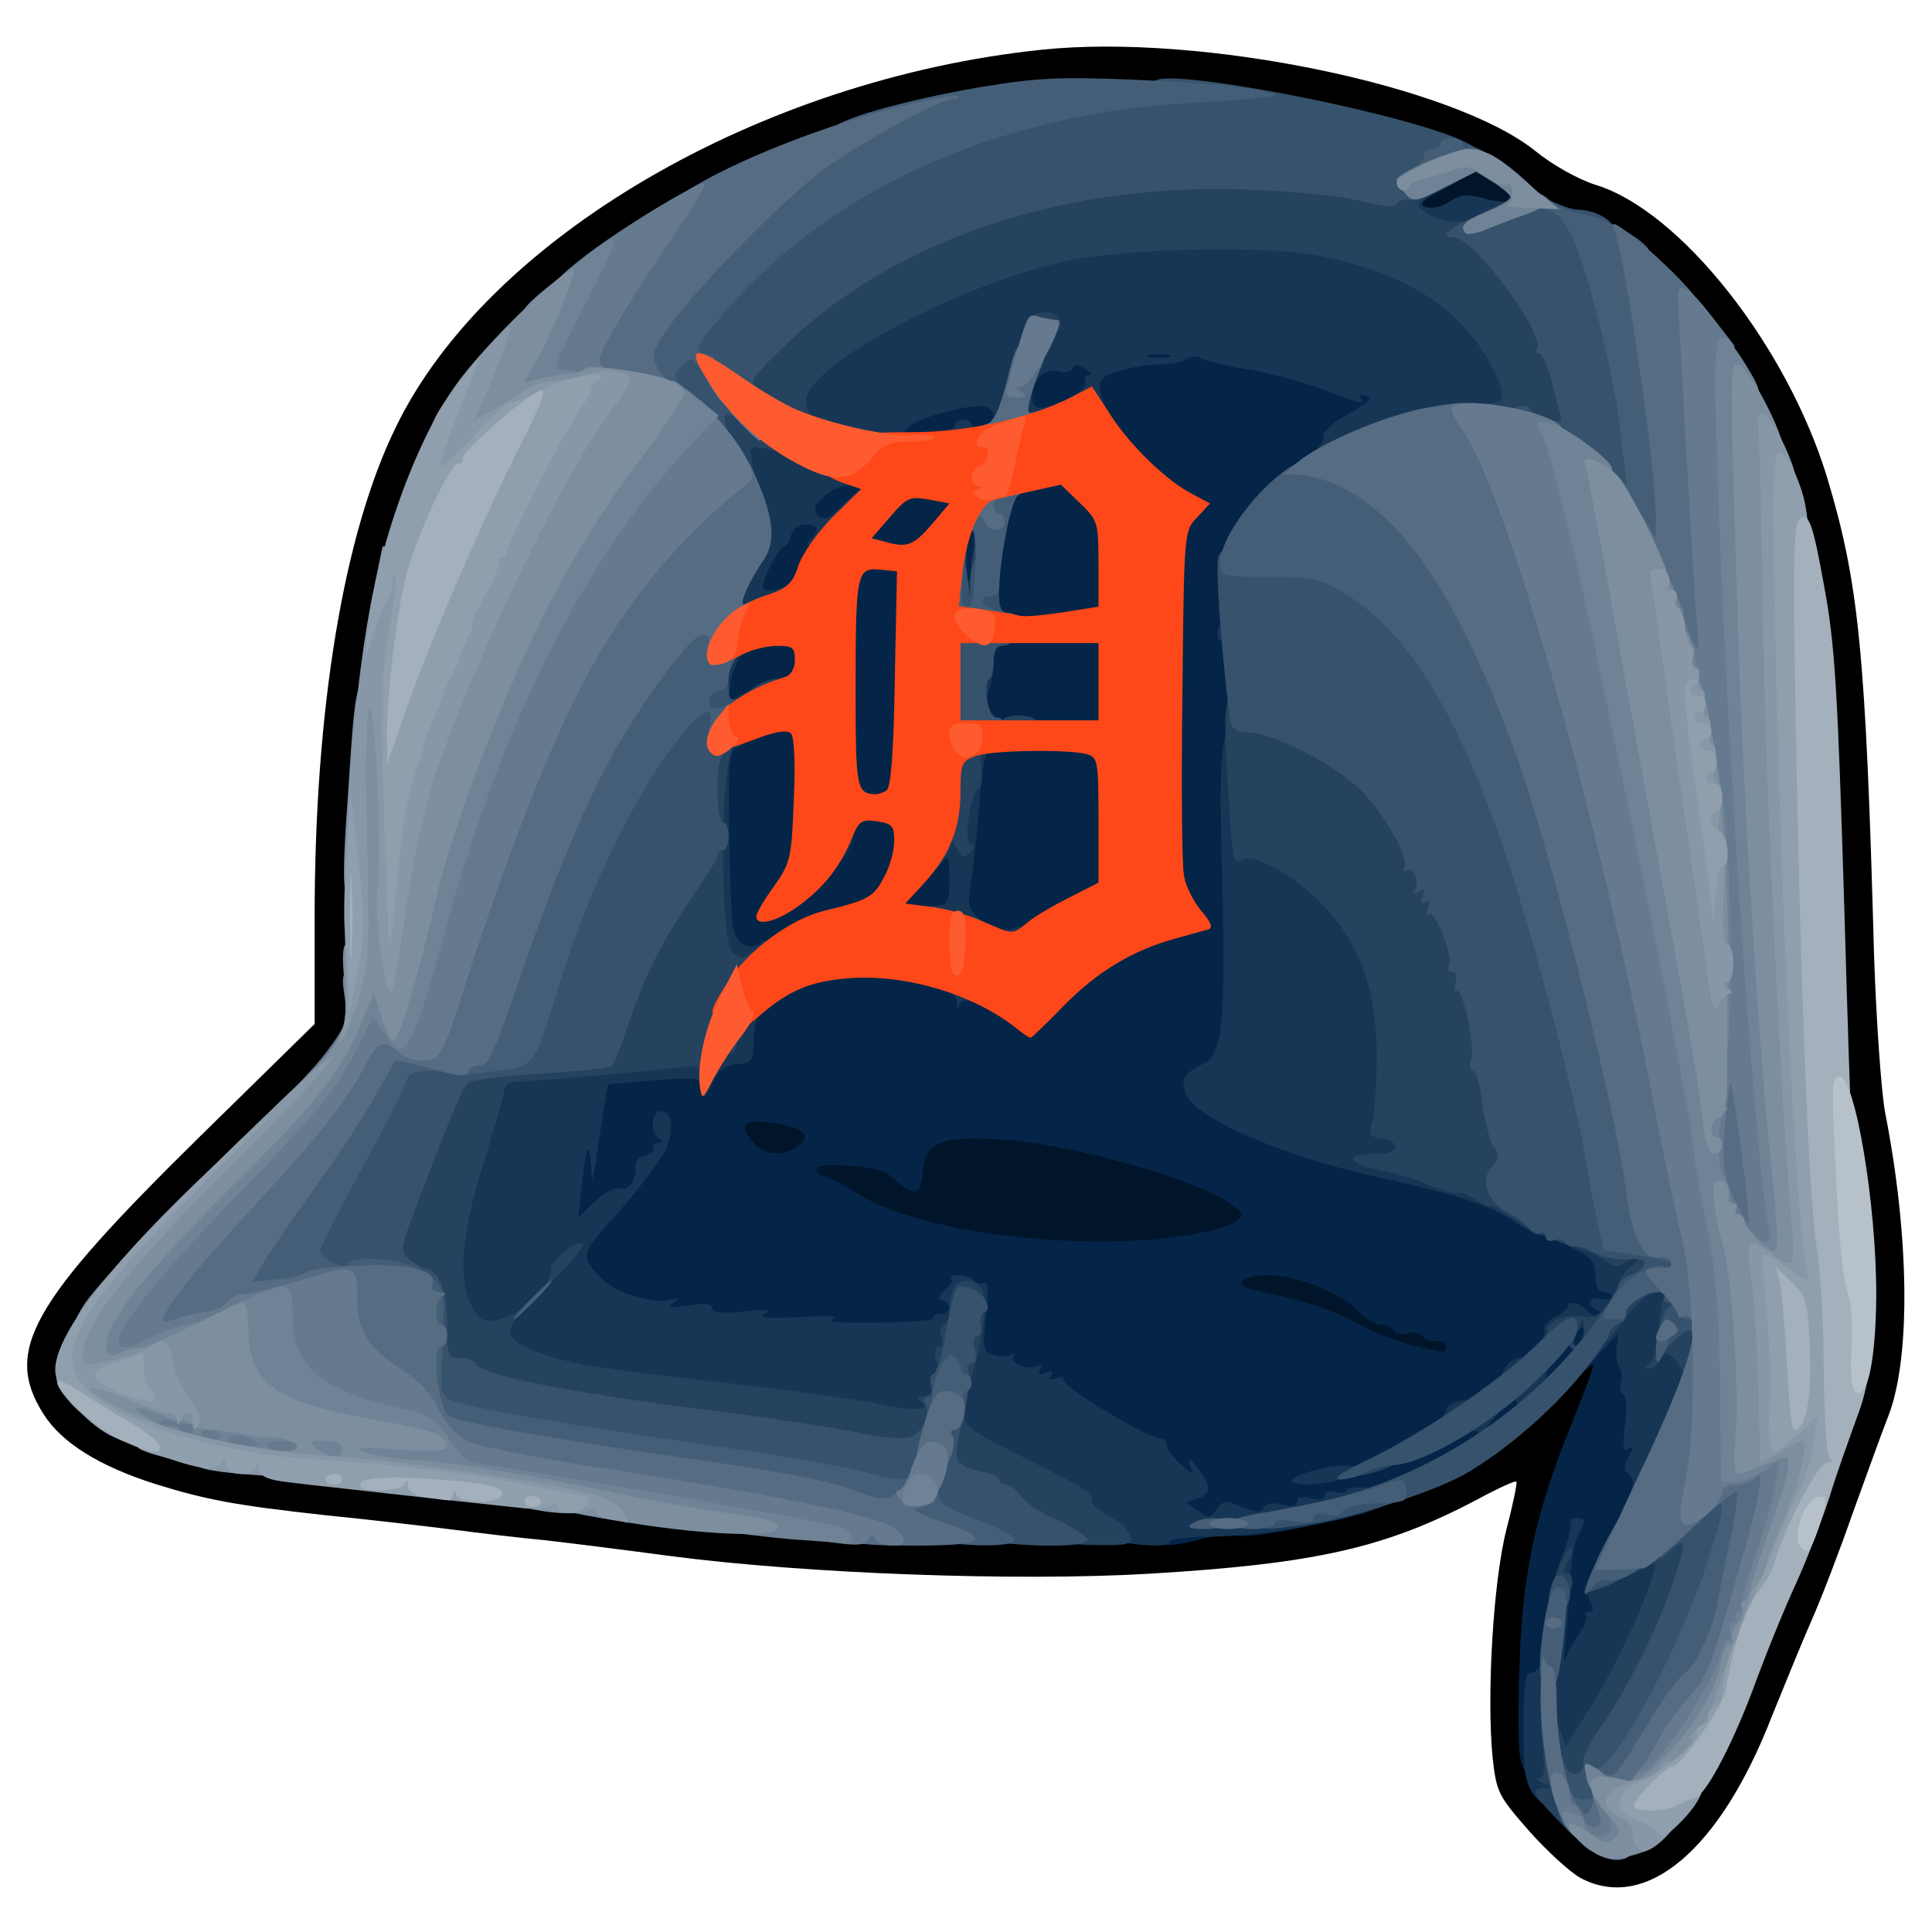 <?xml version="1.0" encoding="utf-8"?>
<!DOCTYPE svg PUBLIC "-//W3C//DTD SVG 1.0//EN" "http://www.w3.org/TR/2001/REC-SVG-20010904/DTD/svg10.dtd">
<svg version="1.0" xmlns="http://www.w3.org/2000/svg" width="32px" height="32px" viewBox="0 0 350 350" preserveAspectRatio="xMidYMid meet">
 <g fill="#000000">
  <path d="M286.3 340.2 c-1.8 -1 -5.9 -4.7 -9.2 -8.4 -5.6 -6.4 -6 -7 -6.7 -13.4 -1.1 -11.1 0.1 -31.9 2.5 -41.3 1.2 -4.6 2 -8.5 1.8 -8.7 -0.2 -0.2 -3.3 1.2 -7 3.2 -16.6 8.8 -29.3 11.7 -59.6 13.5 -24 1.4 -62.1 0 -86.6 -3.2 -8.2 -1.1 -18.6 -2.4 -23 -2.9 -4.4 -0.4 -11.8 -1.3 -16.5 -1.9 -4.7 -0.6 -15 -1.8 -23 -2.6 -16.4 -1.8 -21.7 -2.8 -31 -5.7 -10 -3.2 -16.8 -7.4 -20.1 -12.6 -7.3 -11.5 -2.4 -20.1 28.2 -50.2 l20.9 -20.5 0 -19.3 c0 -37.6 5.2 -69.4 14.7 -88.8 16.6 -34.3 66 -63.1 117.1 -68.4 28.8 -3 74.7 6.5 89.4 18.4 3.1 2.5 7.7 5.1 10.9 6.1 15.3 4.7 34.6 29.1 41.9 53 5.7 19 7 31.2 8.5 86.5 0.4 11.8 1.3 24.7 2 28.5 4.4 22.4 4.7 44.4 0.6 55 -1.3 3.3 -4.2 11.4 -6.6 18 -2.3 6.6 -5.6 15.2 -7.3 19 -1.7 3.9 -4.9 11.7 -7.2 17.4 -9.4 24.3 -22.9 35.6 -34.7 29.3z m14.1 -12.4 c6 -6.2 10.3 -14 15 -27 1.9 -5.1 5 -12.7 7 -17 1.9 -4.2 4.6 -11.2 6 -15.5 1.3 -4.3 3.7 -10.9 5.3 -14.8 2.6 -6.5 2.7 -8 2.7 -20.5 -0.1 -9.8 -0.7 -16.4 -2.3 -24 -1.9 -8.8 -2.4 -15.7 -3.1 -42.5 -0.5 -17.6 -1.2 -35.8 -1.5 -40.5 -1.6 -25.2 -9 -47.6 -20.7 -63.5 -8.8 -11.8 -20.4 -21.5 -25.8 -21.5 -1.5 0 -4.7 -1.4 -7.1 -3.2 -3.4 -2.5 -5.3 -3.1 -8.1 -2.9 -3.6 0.2 -3.8 0.1 -3.8 -2.7 0 -3.6 -1.9 -4.5 -19.6 -9.1 -39.7 -10.3 -72.1 -7.3 -108.2 9.9 -34.9 16.7 -56 39.5 -63.7 69 -4.9 19.1 -8.3 53.4 -7.1 73.6 0.4 7.1 0.3 12.1 -0.4 13.9 -0.6 1.6 -10.7 12.3 -22.4 23.9 -20.2 20 -28.6 30.1 -28.6 34.3 0 1.1 1.5 3.3 3.3 5 7.6 7.3 18.5 10.5 46.9 13.8 26.1 3 50.3 5.9 67.8 8.2 16.5 2.2 80.2 2.5 93 0.5 10.7 -1.7 20 -4 27 -6.7 4.9 -1.9 5.5 -2.4 5.8 -5.3 0.2 -1.9 0.9 -3.2 1.7 -3.2 0.7 0 1.5 -0.3 1.7 -0.8 0.6 -1.4 10.8 -8.2 12.3 -8.2 0.8 0 1.5 -0.7 1.5 -1.5 0 -1 1 -1.5 3.3 -1.5 2.1 0 4.1 -0.8 5.2 -2 1.1 -1.2 3.1 -2 5.2 -2 3 0 3.3 0.3 3.3 3.1 0 1.7 -2 8.1 -4.5 14.2 -5.8 14.6 -8.4 25.8 -9.2 38.8 -0.9 16.5 -0.2 19.1 6.9 26.6 3.6 3.7 7 6.3 8.2 6.3 1.1 0 4.2 -2.3 7 -5.2z"/>
 </g>
 <g fill="#00152a">
  <path d="M252.5 246.6 c-2.7 -0.7 -7 -2.4 -9.5 -3.8 -2.5 -1.5 -7.6 -3.4 -11.5 -4.4 -3.8 -0.9 -7.6 -1.8 -8.2 -2 -0.8 -0.2 -1.3 -2 -1.3 -4.4 l0 -4 7.8 0 c8.4 0 14.6 2.1 19.2 6.5 1.4 1.2 4.1 2.6 6 3 9 1.7 10 2.4 10 6.6 0 3.9 0 3.9 -3.7 3.8 -2.1 0 -6 -0.6 -8.8 -1.3z"/>
  <path d="M171.1 225.5 c-10 -1.9 -13.4 -3 -18.1 -5.9 -3.2 -2 -6.3 -3.6 -6.9 -3.6 -0.6 0 -1.1 -0.9 -1.1 -2 0 -1.7 -0.7 -2 -4.8 -2 -6.1 0 -8.2 -2 -8.2 -7.8 l0 -4.2 5.8 0.1 c8.8 0.2 10.6 0.9 11 4.7 0.3 3.1 0.4 3.2 5.5 3.2 2.9 0 6.2 0.3 7.3 0.6 1.6 0.4 2.3 0 2.7 -1.5 0.8 -3.4 5.2 -4.3 17.2 -3.8 14.4 0.6 36 6.2 44.3 11.5 2.8 1.8 3.2 8.6 0.5 10.1 -7.1 3.7 -36.9 4.1 -55.2 0.6z"/>
  <path d="M254.7 40.4 c-0.4 -0.4 -0.7 -2.1 -0.7 -3.9 0 -2.7 0.6 -3.4 4.5 -5.3 6.4 -3.1 13.4 -3 16.4 0.2 1.5 1.6 2.1 3.3 1.9 5.2 -0.3 2.8 -0.6 2.9 -5.8 3.2 -3 0.1 -7.8 0.5 -10.5 0.8 -2.8 0.3 -5.3 0.2 -5.8 -0.2z"/>
 </g>
 <g fill="#042547">
  <path d="M275.4 318.4 c-0.4 -2 -0.4 -10 -0.1 -17.8 0.6 -16.3 3.1 -27.3 9.6 -43.1 2.2 -5.5 3.9 -10.1 3.7 -10.2 -0.2 -0.2 -1.7 1.1 -3.3 3 -1.6 1.8 -3.4 3.2 -4 3 -0.6 -0.2 -1.3 0.5 -1.6 1.7 -0.3 1.2 -1.3 2 -2.6 2 -1.2 0 -2.1 0.6 -2.1 1.5 0 1 -1 1.5 -3 1.5 -2.2 0 -3 0.5 -3 1.8 0 2.2 -10.5 8.7 -16.5 10.3 -2.2 0.6 -6.7 1.9 -10 2.9 -7.1 2.2 -18.3 4 -18.7 3 -0.2 -0.4 -2.5 -0.1 -5.3 0.6 -7.7 2 -9.5 1.8 -9.5 -1.1 0 -1.6 0.6 -2.5 1.5 -2.5 3 0 1.8 -5.6 -2 -8.9 -4.7 -4.1 -21 -13.6 -27.9 -16.2 -5.3 -2 -5.6 -2.4 -5.6 -5.5 0 -2.4 -0.5 -3.4 -1.5 -3.4 -0.8 0 -1.5 0.4 -1.5 0.9 0 1.6 -9.3 2.1 -20.9 1.1 -36.7 -3.2 -42.1 -4.4 -47.8 -11.3 -2.4 -3 -0.8 -31.7 1.8 -31.7 0.5 0 1.1 -1.6 1.5 -3.5 0.6 -3.3 0.9 -3.5 4.4 -3.5 2 0 6.5 -0.3 9.8 -0.6 4.8 -0.5 6.3 -1.1 6.7 -2.5 0.4 -1.2 1.6 -1.9 3.1 -1.9 2 0 2.4 -0.5 2.4 -2.9 0 -2.2 0.9 -3.7 3.5 -5.7 5.3 -4 10.1 -5.3 20 -5.3 10.3 -0.1 17.1 1.5 24.7 5.6 l5.3 2.8 2.8 -3.2 c3.8 -4.3 10.9 -8.9 17.8 -11.4 5.6 -2 5.7 -2.2 4.8 -4.7 -0.6 -1.6 -0.9 -16.3 -0.8 -36.9 l0.1 -34.2 -5.4 -5 c-3 -2.7 -6.3 -6.5 -7.3 -8.5 -2 -3.7 -2.9 -4.3 -4 -2.6 -0.3 0.6 -2.8 1 -5.6 1 l-4.9 0 0 -5.4 c0 -7.1 1.1 -7.9 11.3 -8.1 5 -0.2 8.3 -0.7 8.5 -1.4 0.9 -2.6 33.2 -0.3 33.2 2.4 0 1.4 3.1 2.5 7.2 2.5 5 0 7.8 2 7.8 5.5 0 2.7 -0.6 3.4 -4.5 5.3 -2.9 1.4 -4.5 2.8 -4.5 4 0 1 -1.5 2.6 -3.2 3.7 -5.1 3 -11.8 9.6 -13.7 13.5 -1.6 3.2 -1.8 6.9 -1.5 43 0.4 45.4 0 52 -3.3 53.5 -1.3 0.5 -2.3 1.3 -2.3 1.7 0 0.4 4.4 2.8 9.8 5.4 6.8 3.2 13.6 5.4 22.8 7.4 15.7 3.5 21.3 5.3 26 8.5 2 1.3 4.5 2.7 5.7 3 6.4 1.9 8.7 3.6 8.7 6.5 0 2 0.5 3 1.5 3 1 0 1.5 1 1.5 2.9 0 1.6 0.7 6.5 1.5 10.8 0.8 4.3 1.8 12.1 2.1 17.3 l0.7 9.5 -3.8 7.5 c-2.8 5.4 -3.8 8.6 -3.6 11.4 0.1 2.7 -0.6 5 -2.4 7.7 -1.4 2.1 -2.5 4.5 -2.5 5.3 0 0.8 -1.6 1.6 -4 2 l-4 0.6 0 8 c0 6.3 -0.3 8 -1.5 8 -0.8 0 -1.7 -1.4 -2.1 -3.6z m-13.4 -74.4 c0 -0.5 -0.4 -1 -1 -1 -1.9 0 -2.5 -0.2 -3.6 -1.1 -0.6 -0.5 -1.8 -0.7 -2.7 -0.3 -0.8 0.3 -1.8 0.1 -2.2 -0.5 -0.3 -0.6 -1.4 -1.1 -2.4 -1.1 -1 0 -2.6 -1 -3.7 -2.1 -3 -3.5 -11.4 -6.9 -16.6 -6.9 -4.3 0 -6.7 1.6 -3.5 2.4 0.6 0.2 4.4 1.1 8.2 2 3.9 1 9 2.9 11.5 4.4 2.5 1.4 6.8 3.1 9.5 3.8 6.4 1.6 6.5 1.6 6.5 0.4z m-47.6 -20.1 c4.2 -0.6 8.3 -1.8 9.3 -2.5 1.7 -1.3 1.7 -1.5 -0.5 -3.1 -5.7 -4.5 -29.5 -11.2 -42.2 -11.9 -10.7 -0.6 -13.4 0.5 -13.8 5.9 -0.4 4.2 -1.6 4.6 -4.9 1.5 -1.7 -1.6 -3.9 -2.3 -8.3 -2.6 -4 -0.3 -6 -0.1 -6 0.7 0 0.6 0.5 1.1 1.1 1.1 0.6 0 3.7 1.6 6.9 3.6 10.8 6.6 39 10.2 58.4 7.3z m-69.8 -16.3 c2.6 -2 1 -3.4 -4.9 -4.2 -5.2 -0.7 -6.1 0.4 -3 3.8 1.9 2.2 5.2 2.3 7.9 0.4z"/>
  <path d="M131.9 174.3 c-2.3 -0.6 -2.9 -5.3 -2.9 -24.5 l0 -16.7 2.8 -1.5 2.7 -1.5 -2.9 -0.1 -2.9 0 0.6 -6.6 c0.2 -3.6 1 -7.1 1.6 -7.7 0.7 -0.7 4.5 -1.3 8.7 -1.5 l7.5 -0.4 -0.3 5.8 c-0.3 5.3 -0.5 5.9 -2.7 6.2 -1.3 0.2 -3.6 1.1 -5.1 2.1 l-2.8 1.7 5.1 -0.1 5.2 0 0 13.8 c0 7.5 0 13.7 0.1 13.7 0 0 1.1 -1.5 2.5 -3.2 2.4 -3.2 2.4 -3.7 2.9 -28.2 0.4 -18.7 0.8 -25 1.8 -25.4 1.2 -0.4 1.8 -4.2 0.6 -4.2 -1.4 0 -5.5 5.7 -6.5 9 -1.4 4.2 -2.4 5 -6.6 5 -2.3 0 -3.3 0.5 -3.3 1.5 0 1 -1.1 1.5 -3.5 1.5 -3.3 0 -3.5 -0.2 -3.5 -3.5 0 -2.8 0.4 -3.5 2 -3.5 1.3 0 2 -0.7 2 -2 0 -1.8 2.4 -6.7 4 -8 0.4 -0.3 0.9 -1.3 1.3 -2.3 0.3 -0.9 1.3 -1.7 2.2 -1.7 0.8 0 1.5 -0.7 1.5 -1.5 0 -3.1 4.2 -5.5 9.7 -5.5 4.8 0 5.3 0.2 5.3 2.2 0 1.7 0.3 1.9 1.2 1 1.3 -1.3 6.7 -1.6 11.7 -0.6 2.2 0.5 3.1 1.2 3.1 2.6 0 2.9 4.4 2 4.8 -0.9 0.4 -2.6 5.1 -4.3 11.8 -4.3 3.2 0 4.6 0.6 7.2 3.3 l3.2 3.3 0 35.6 0 35.7 -5.2 2.6 c-2.9 1.5 -6 3.3 -6.9 4.1 -3.7 3.3 -12.3 2.7 -17 -1.2 -1.9 -1.7 -15 -2.1 -20.4 -0.6 -2.2 0.6 -6.2 2.5 -8.8 4.2 -4.4 2.8 -7.7 3.4 -11.8 2.3z m37.1 -24 c0 -0.7 1.1 -1.3 2.4 -1.3 2.2 0 2.3 -0.4 3.5 -12.2 0.7 -6.8 1.7 -15.3 2.2 -19 1.2 -9 1.3 -8.8 -2.1 -8.8 -3 0 -3 0 -3 -5.7 l-0.1 -5.8 -1.8 2.3 c-1.1 1.2 -2.3 2.2 -2.9 2.2 -1.4 0 -2.2 13 -2.2 34.9 l0 19.6 2 -2.5 c1.1 -1.4 2 -3.1 2 -3.7z"/>
  <path d="M160 79 c0 -2 0.8 -3.9 2 -5 2.4 -2.1 14.8 -4.5 18.4 -3.6 2.3 0.6 2.6 1.1 2.6 5 0 5.2 -0.2 5.3 -13.7 6.2 l-9.3 0.7 0 -3.3z"/>
 </g>
 <g fill="#173655">
  <path d="M278 325.3 c-1.7 -2.2 -2 -4.1 -2 -12.4 0 -7.8 0.3 -9.9 1.4 -9.9 1.7 0 2.5 -2.8 3 -10 0.2 -3 1.3 -7.9 2.5 -10.8 1.2 -3 1.9 -5.8 1.6 -6.3 -0.4 -0.5 0.1 -0.9 0.9 -0.9 1.9 0 2 0.5 0.4 3.3 -0.6 1.2 -1.2 4.5 -1.3 7.2 -0.1 2.8 -0.5 7.7 -0.8 11 -0.4 3.3 -0.4 5.1 -0.1 4 0.4 -1.1 1.5 -3.2 2.5 -4.6 1 -1.4 1.6 -2.9 1.2 -3.3 -0.3 -0.3 -0.1 -0.6 0.6 -0.6 0.8 0 0.9 -0.5 0.2 -1.8 -0.6 -1 -0.8 -2.8 -0.5 -3.9 0.7 -2.4 8.3 -6.3 12.4 -6.3 2.8 0 3 0.3 3 3.8 -0.1 7.8 -13.9 35.2 -17.8 35.2 -1.4 0 -1.7 0.7 -1.4 3.9 0.3 3.2 0 3.9 -1.7 4.4 -1.5 0.3 -2.7 -0.2 -4.1 -2z"/>
  <path d="M197.8 277.8 c-2.1 -1.1 -3.8 -2.5 -3.8 -3.2 0 -1.5 -10.2 -7.7 -17.7 -10.8 -3.7 -1.5 -5.3 -2.7 -5.3 -4 0 -1.6 -0.5 -1.8 -3.4 -1.2 -2 0.3 -6.4 -0.1 -10.3 -1 -3.7 -0.8 -16.9 -2.7 -29.3 -4.1 -12.4 -1.4 -25.2 -3.2 -28.5 -4.1 -6.2 -1.5 -10.5 -3.8 -10.5 -5.4 0 -0.6 -1 -1 -2.3 -1 -3.9 0 -5.7 -4.6 -5.7 -14.8 0 -7.5 0.6 -10.9 3.5 -20.2 1.9 -6.1 3.5 -12 3.5 -13.1 0 -1.3 0.7 -1.9 2.3 -1.9 1.2 0 9.4 -0.7 18.2 -1.5 8.8 -0.8 16.8 -1.5 17.8 -1.5 1 0 2.7 -1.6 3.8 -3.5 1.7 -2.7 2.7 -3.5 5.1 -3.5 2.1 0 2.7 0.3 2.1 1.3 -0.4 0.6 -0.8 2.8 -0.8 4.7 0 3.2 -0.3 3.5 -3 3.8 -2.3 0.2 -3.4 1.1 -4.5 3.5 -1.3 2.9 -1.5 3 -1.8 1 -0.3 -2.1 -0.6 -2.2 -8.5 -1.6 -4.5 0.3 -8.3 0.7 -8.5 0.8 -0.2 0.2 -0.9 4.7 -1.7 10.1 -0.9 6.7 -1.3 8.5 -1.4 5.5 -0.1 -6 -1 -4.7 -1.7 2.5 l-0.6 5.9 3 -2.9 c1.8 -1.6 3.7 -2.6 4.6 -2.3 1.5 0.6 3.1 -1.8 2.7 -4.1 -0.1 -0.8 0.7 -1.6 1.8 -1.9 1.2 -0.3 1.8 -0.9 1.5 -1.4 -0.3 -0.5 0.1 -0.9 0.8 -0.9 1 0 1 -0.2 0.1 -0.8 -1.6 -1 -1.3 -4.9 0.4 -4.9 2.1 0 2.5 3.3 0.9 6.9 -0.8 1.8 -4.6 6.9 -8.4 11.2 -7.4 8.3 -7.3 8 -2.9 12.5 2.3 2.3 9.2 4.4 12 3.6 1.8 -0.5 1.9 -0.4 0.7 0.5 -1.2 0.9 -0.5 1 2.7 0.5 3 -0.5 4.3 -0.3 4.3 0.5 0 0.8 1.7 1 5.7 0.6 4.3 -0.5 5.3 -0.3 3.8 0.4 -1.4 0.7 0.4 0.9 6.5 0.6 5.2 -0.3 7.5 -0.2 6 0.3 -1.6 0.6 1.1 0.8 7.7 0.7 5.7 0 10.3 -0.4 10.3 -0.8 0 -0.5 0.7 -0.8 1.5 -0.8 1.8 0 2 -1.6 0.3 -2.4 -1 -0.3 -0.8 -0.9 0.4 -1.9 1 -0.8 1.5 -1.7 1.1 -2 -0.3 -0.4 0.3 -0.7 1.5 -0.7 1.1 0 2.4 0.5 2.7 1 0.4 0.6 1.1 0.7 1.7 0.4 0.8 -0.5 0.9 1.2 0.4 5.9 -0.6 6 -0.5 6.6 1.4 7.2 1.1 0.3 2.5 0.3 3.1 -0.1 0.7 -0.4 0.9 -0.3 0.5 0.4 -0.8 1.3 2.9 2.6 4.5 1.6 0.8 -0.5 0.9 -0.3 0.4 0.6 -0.6 1 -0.4 1.2 0.9 0.7 1.1 -0.5 1.5 -0.3 1 0.5 -0.5 0.8 -0.2 0.9 1 0.5 0.9 -0.4 1.5 -0.3 1.2 0.2 -0.6 1 15.1 10.6 17.4 10.6 0.8 0.1 1.4 0.6 1.3 1.2 -0.1 0.6 1 2.1 2.4 3.4 2.4 2.2 2.6 2.2 1.9 0.4 -0.5 -1.6 -0.2 -1.5 1.4 0.5 2.5 3.2 2.5 4.7 -0.1 5.5 l-2.1 0.7 2.2 1.5 c1.9 1.4 2.3 1.3 3.4 -0.3 1.2 -1.6 1.7 -1.6 4.6 -0.4 2.5 1 3.4 1.1 3.9 0.1 0.5 -0.8 1.8 -1 3.4 -0.5 1.8 0.4 2.7 0.2 2.7 -0.6 0 -0.8 0.9 -1 2.5 -0.6 1.6 0.4 2.5 0.2 2.5 -0.5 0 -0.6 0.9 -0.9 2 -0.6 1.1 0.3 2 0.1 2 -0.4 0 -0.9 7.9 -0.3 8.9 0.6 2.6 2.6 -19.4 7.7 -34.1 7.9 -3.8 0 -6.8 0.4 -6.8 0.8 0 1.6 -10.5 0.5 -14.2 -1.4z"/>
  <path d="M295.7 269.4 c0.3 -0.9 0 -1.9 -0.7 -2.4 -0.9 -0.6 -0.9 -1.2 0 -3 1 -1.8 0.9 -2.1 0 -1.5 -1 0.6 -1.1 -0.3 -0.6 -4.3 0.4 -3 0.2 -5.3 -0.3 -5.7 -0.6 -0.3 -0.8 -1.2 -0.5 -2 0.3 -0.8 0.2 -2 -0.2 -2.7 -0.5 -0.7 -0.7 -2.4 -0.5 -3.8 l0.3 -2.5 -2.5 2.7 -2.5 2.7 -0.7 -3.6 c-0.6 -3.5 -0.7 -3.5 -2.1 -1.4 -0.9 1.2 -2.6 2.1 -4 2.1 -1.3 0 -2.4 0.5 -2.4 1 0 0.6 0.8 1 1.7 1 1.3 0 1.4 0.3 0.5 1.2 -1.7 1.7 -1.5 3.3 0.3 1.8 1.3 -1.1 1.5 -0.8 1.5 1.8 0 3.2 -1.4 4.2 -5.7 4.2 -1.6 0 -2.7 -0.7 -3 -2 -0.3 -1.1 -1.1 -2 -1.8 -2 -1 0 -1.1 -0.5 -0.2 -2.5 0.7 -1.4 1.9 -2.5 2.8 -2.5 2 0 5.1 -3.3 4.7 -5.1 -0.2 -0.7 0.7 -1.8 2 -2.4 1.2 -0.5 2.2 -1.3 2.2 -1.7 0 -1.3 2.1 -0.9 3.7 0.7 0.8 0.9 1.8 1.3 2.2 0.9 0.3 -0.4 0 -0.9 -0.6 -1.1 -2.1 -0.8 -1.4 -2.6 0.7 -2 1.1 0.3 2 0.1 2 -0.4 0 -0.5 -0.7 -0.9 -1.5 -0.9 -1 0 -1.5 -1 -1.5 -3 0 -2.3 -0.7 -3.2 -3.5 -4.6 -5 -2.3 -4.4 -3.7 1.3 -3 13 1.5 13.2 1.6 13.2 4.7 0 2.5 0.4 2.9 2.6 2.9 2.6 0 2.7 0.1 2.1 5.3 -0.6 4.5 -0.4 5.5 1.3 6.7 3.4 2.4 2.6 8.8 -2.1 19.1 -3.5 7.5 -4.6 8.9 -6.5 8.9 -1.7 0 -2.2 -0.4 -1.7 -1.6z"/>
  <path d="M234 268.2 c0 -0.4 1.9 -1.3 4.3 -1.9 3.8 -1 5.2 -1 10.7 -0.3 2.2 0.3 -7.9 2.8 -11.7 2.9 -1.8 0.1 -3.3 -0.3 -3.3 -0.7z"/>
  <path d="M266.6 260.6 c1.4 -1.1 1.5 -1.4 0.4 -1.4 -0.8 0.1 -3.1 0 -5 -0.1 -3.1 -0.1 -3.3 -0.3 -1.7 -1.5 0.9 -0.7 1.7 -1.8 1.7 -2.3 0 -1.4 5.4 -2.4 5.8 -1.2 0.2 0.5 1.3 0.9 2.4 0.9 2.1 0 2.1 0 0.2 2.2 -1.5 1.9 -1.6 2 -0.1 0.9 1.5 -1.2 1.7 -1.1 1.7 1.3 0 2.3 -0.4 2.6 -3.7 2.6 -3.4 0 -3.5 -0.1 -1.7 -1.4z"/>
  <path d="M274.7 221.5 c-4.8 -3.2 -10.3 -5 -26.1 -8.5 -16.1 -3.5 -32.1 -10.5 -33.7 -14.7 -1.1 -2.9 -0.5 -3.8 3.3 -5.7 3.3 -1.6 3.9 -8.5 3.2 -33.8 -0.6 -21.2 -0.2 -26.8 2 -26.8 1.3 0 2.6 8 2.6 16.1 0 3 0.4 3.9 1.8 3.9 3.4 0.1 9.8 3.8 14.4 8.5 7.3 7.4 10 15.1 10.6 30 0.3 8.8 0.8 12.2 1.8 12.8 0.8 0.4 1.4 2 1.4 3.6 0 2.6 0.5 2.9 9 5.5 5 1.6 9 3.1 9 3.5 0 0.3 1.4 1.2 3 1.9 2.1 1 3 2.1 3 3.8 0 3 -0.8 3 -5.3 -0.1z"/>
  <path d="M173.4 182 c0.1 -0.8 -0.7 -2 -1.9 -2.7 -1.8 -1.1 -1.7 -1.2 1.8 -1.3 3 0 3.7 0.4 3.7 2 0 1.3 -0.5 1.7 -1.4 1.4 -0.8 -0.3 -1.6 0 -1.9 0.8 -0.2 0.8 -0.3 0.8 -0.3 -0.2z"/>
  <path d="M128.6 175.4 c-0.3 -2.6 -0.6 -13.2 -0.6 -23.5 l0 -18.9 3.5 0 c3.6 0 4.7 1.3 2 2.4 -1.4 0.5 -1.6 2.8 -1.4 14.8 0.1 7.9 0.4 15.7 0.6 17.5 0.5 3.3 3.3 4.9 5.2 3 0.8 -0.8 1.1 -0.2 1.1 2.1 0 2 -0.6 3.5 -1.5 3.8 -0.8 0.4 -1.5 1.2 -1.5 2 0 0.9 -1.2 1.4 -3.4 1.4 -3.2 0 -3.4 -0.2 -4 -4.6z"/>
  <path d="M180 169.9 c0 -1.2 0.5 -1.9 1.3 -1.6 0.6 0.2 2.2 0 3.5 -0.4 1.9 -0.7 2.2 -0.5 2.2 1.6 0 2.2 -0.4 2.5 -3.5 2.5 -2.9 0 -3.5 -0.4 -3.5 -2.1z"/>
  <path d="M170.3 168.3 c-3 -0.6 -3.2 -4.3 -0.3 -4.3 1.7 0 2 -0.7 2 -4.7 -0.1 -4.4 -0.2 -4.7 -1.5 -2.9 -1.4 1.8 -1.5 1.7 -1.5 -2.2 0 -3.1 0.4 -4.2 1.5 -4.2 1.3 0 1.4 -1.1 0.9 -7 -0.6 -6.1 -0.5 -7 1 -7 0.9 0 1.6 -0.4 1.6 -1 0 -0.5 1.6 -1 3.5 -1 1.9 0 3.5 0.5 3.5 1 0 0.6 -0.6 1 -1.4 1 -1.1 0 -1.6 2.2 -2.1 8.8 -0.4 4.8 -1 11.2 -1.5 14.2 -0.8 4.8 -0.6 5.7 1.1 7.2 1 0.9 1.9 1.9 1.9 2.2 0 0.7 -5.2 0.6 -8.7 -0.1z"/>
  <path d="M150 155.3 c0 -4.4 0.9 -6.3 3.1 -6.3 1.6 0 1.8 0.5 1.5 2.7 -0.3 1.5 -1.5 3.6 -2.6 4.7 l-2 2 0 -3.1z"/>
  <path d="M171 125.5 l0 -5.5 4.5 0 c5 0 5 0.1 3.3 6.5 -1.1 4.2 -1.4 4.5 -4.5 4.5 l-3.3 0 0 -5.5z"/>
  <path d="M129.6 126.9 c-0.3 -1.7 -0.6 -4.7 -0.6 -6.5 0 -3.2 0.2 -3.4 3.7 -3.4 3.1 0 3.4 0.2 2.1 1.3 -0.9 0.6 -2 2.9 -2.4 5.1 -0.6 3.6 -0.6 3.8 1.4 2.7 2.9 -1.5 3.2 -1.4 3.2 1.4 0 2.2 -0.4 2.5 -3.4 2.5 -3 0 -3.4 -0.4 -4 -3.1z"/>
  <path d="M222 117.5 c0 -0.8 -0.4 -1.5 -0.9 -1.5 -0.5 0 -0.7 -0.9 -0.4 -2 0.9 -3.5 3.3 -2.4 3.3 1.5 0 1.9 -0.4 3.5 -1 3.5 -0.5 0 -1 -0.7 -1 -1.5z"/>
  <path d="M132 107.9 c0 -2.3 0.9 -5.6 2.2 -7.9 2.2 -3.8 2.2 -3.9 0.5 -8.7 -0.9 -2.6 -1.7 -6.8 -1.7 -9.1 l0 -4.4 5.3 0.4 5.2 0.3 -0.3 -5.7 -0.4 -5.6 5.5 -4.1 c11.2 -8.2 27.4 -15.6 41.3 -18.7 10.7 -2.4 41.8 -3 52.2 -1.1 9.4 1.8 17.5 5.2 23.3 9.8 4.4 3.5 10.9 13.8 10.9 17.4 0 4.7 -0.9 5.5 -6.4 5.5 -6.3 0 -16.4 2.3 -21.6 5 -2.2 1.1 -5.6 2 -7.7 2 -3.4 -0.1 -3.6 -0.2 -2 -1.4 1 -0.8 1.6 -2 1.5 -2.7 -0.2 -0.7 1.9 -2.5 4.5 -3.9 3.7 -2.1 4.5 -2.9 3.2 -3.3 -0.9 -0.4 -1.4 -0.3 -1 0.3 0.9 1.5 -0.2 1.2 -7 -1.5 -3.4 -1.3 -9.5 -3 -13.6 -3.6 -4.1 -0.7 -7.9 -1.6 -8.4 -2 -0.6 -0.4 -1.7 -0.4 -2.5 0.1 -0.8 0.6 -3 1 -4.9 1 -1.8 0 -5.1 0.5 -7.3 1.2 -4.1 1.2 -4.4 2.1 -2.3 7.1 0.6 1.5 0.1 1.7 -4.4 1.7 -2.8 0 -5.1 0.4 -5.1 0.9 0 0.4 -2.7 1.1 -6 1.5 -3.3 0.4 -6 1.1 -6 1.6 0 1.7 -8.7 1.2 -9.4 -0.5 -0.4 -1 0.1 -1.5 1.4 -1.5 1.1 0 2 -0.4 2 -1 0 -0.5 0.7 -1 1.5 -1 0.8 0 1.5 0.4 1.5 0.9 0 0.5 0.9 0.7 2 0.4 2.3 -0.6 2.7 -2.8 0.7 -3.6 -2.1 -0.8 -12.5 1.9 -14.2 3.7 -1.5 1.5 -1.4 1.6 0.9 1.6 1.4 0 2.6 0.5 2.6 1 0 1.3 -13.4 1.3 -18.3 -0.1 -5.8 -1.6 -5.7 -0.2 0.1 2.3 3.5 1.5 5.2 2.8 5.2 4 0 1.1 -0.7 1.8 -1.8 1.8 -1 0 -2.8 0.9 -4 2 -1.7 1.6 -1.9 2.4 -1 3.4 1 1 1.8 0.7 4.2 -1.7 l3.1 -2.9 0.3 2.6 c0.4 3.4 -3.7 7.6 -7.5 7.6 -2.1 0 -2.4 -0.3 -1.5 -1.2 1.8 -1.8 1.5 -2.8 -0.9 -2.8 -1.2 0 -2.3 0.8 -2.6 2 -0.3 1.1 -0.8 2 -1.2 2 -1 0 -4.5 6.9 -3.8 7.6 1.1 1.1 5.7 -0.6 5.7 -2.1 0 -0.8 0.5 -1.5 1 -1.5 0.6 0 1 1.5 1 3.3 0 2.9 -0.4 3.3 -4 4.5 -2.2 0.6 -5.3 1.2 -7 1.2 -2.8 0 -3 -0.2 -3 -4.1z m61.2 -35.6 c2.3 -1 3.7 -2.2 3.4 -3 -0.3 -0.7 0 -1.3 0.7 -1.3 0.7 0 0.3 -0.6 -0.7 -1.2 -1.4 -0.8 -2.1 -0.8 -2.3 -0.1 -0.2 0.6 -1.3 0.9 -2.4 0.6 -2.5 -0.7 -4.9 1.4 -4.9 4.3 0 2.8 1.1 3 6.2 0.7z m18.6 -8 c-1 -0.2 -2.6 -0.2 -3.5 0 -1 0.3 -0.2 0.5 1.7 0.5 1.9 0 2.7 -0.2 1.8 -0.5z"/>
  <path d="M172.4 104.9 c0.3 -3.4 0.6 -7.3 0.6 -8.5 0 -2.1 0.5 -2.4 3.5 -2.4 4 0 4 0.1 2.9 10.9 l-0.7 6.1 -3.5 0 -3.5 0 0.7 -6.1z m3.9 -5.3 c0.3 -3 0.1 -4.3 -0.4 -3.5 -0.5 0.8 -0.8 3.4 -0.8 5.9 0.1 5.3 0.6 4.4 1.2 -2.4z"/>
  <path d="M258 42.7 c-3.1 -1.1 -3.5 -1.7 -3.8 -4.9 -0.2 -2.9 0 -3.8 1.2 -3.8 0.9 0 1.6 -0.6 1.6 -1.4 0 -1.7 2.2 -2.6 6.1 -2.6 4.2 0 3.6 1.6 -1.8 4.4 -3.8 1.9 -4.4 2.6 -3 3.1 1 0.4 2.8 0 4.2 -0.9 2.1 -1.4 3.3 -1.5 6.2 -0.7 2 0.6 4 0.8 4.5 0.5 0.4 -0.3 0.8 0.6 0.8 1.9 0 1.7 -1 2.8 -3.5 4 -4.1 2 -7.6 2.1 -12.5 0.4z"/>
 </g>
 <g fill="#25425f">
  <path d="M281.3 328.8 c-3.7 -3.9 -4 -4.8 -1.5 -4.9 1.4 0 1.4 -0.2 -0.3 -0.9 -1.1 -0.5 -1.4 -0.9 -0.7 -0.9 1 -0.1 1.1 -1.5 0.6 -6.1 -0.5 -4.9 -0.4 -6 0.8 -6 0.8 0 1.9 1.5 2.4 3.2 l1 3.3 4.8 -7.7 c4.3 -7 9.2 -17.4 11.1 -23.6 0.6 -2.2 0.5 -2.3 -1.5 -1.2 -2.1 1.1 -2.2 1.1 -1.6 -1.5 0.9 -3.7 4.4 -6.4 8.4 -6.5 3.1 0 3.2 0.1 3.2 4 0 7.5 -7.2 24.9 -14.6 35.3 -1.9 2.6 -3.4 5.6 -3.4 6.7 0 1.2 -0.9 2.2 -2.4 2.6 -2 0.5 -2.6 1.3 -2.8 4.1 l-0.3 3.4 -3.2 -3.3z"/>
  <path d="M281 288.5 c0 -2 3.1 -8.8 3.7 -8.1 0.3 0.2 0 1.4 -0.7 2.5 -0.8 1.5 -0.8 2.1 0 2.1 0.6 0 1 1 0.8 2.2 -0.4 2.7 -3.8 3.8 -3.8 1.3z"/>
  <path d="M187.5 278 c-2.2 -1 -4.7 -2.7 -5.5 -3.9 -0.8 -1.1 -2 -2.1 -2.7 -2.1 -0.7 0 -1.3 -0.4 -1.3 -1 0 -0.5 -0.7 -1 -1.5 -1 -3.2 0 -6.5 -2.3 -6.5 -4.6 0 -2.2 -0.3 -2.3 -4.8 -1.7 -2.8 0.3 -7.8 -0.1 -12.2 -1.1 -4.1 -0.9 -18.1 -3 -31 -4.6 -23.4 -3 -38.2 -6 -38.8 -8 -0.2 -0.5 -1.5 -1 -2.8 -1 -2.3 0 -2.4 -0.3 -2.4 -6.2 -0.1 -6.2 -1.5 -9.8 -3.9 -9.8 -1.9 0 -5.1 -3.9 -5.1 -6.3 0 -3.8 11.3 -32.7 13.1 -33.7 0.8 -0.4 6.6 -1.1 13 -1.5 6.4 -0.4 12 -1 12.5 -1.3 0.6 -0.4 2 -3.8 3.2 -7.5 2.8 -8.6 6.3 -15.5 11.8 -23.5 l4.4 -6.3 0 -9.4 0 -9.5 3.8 0 c3.2 0.1 3.5 0.2 2.1 1.3 -2.4 1.8 -2.6 34.8 -0.2 37.2 1.2 1.2 1.8 1.3 2.9 0.4 2.5 -2 1.7 3.4 -1.2 8.6 -1.9 3.4 -2.4 4.9 -1.5 5.4 1.2 0.8 0.5 4.1 -0.8 4.1 -0.4 0 -1.3 1.2 -2 2.6 -1.1 2.5 -3.9 2.9 -3.3 0.5 0.2 -0.9 -1 -1.1 -4 -0.7 -4.5 0.6 -27.1 2.6 -29.8 2.6 -0.9 0 -1.6 0.8 -1.7 1.8 -0.1 0.9 -1.8 6.8 -3.7 13 -4.1 12.8 -4.7 21.5 -2 26.1 1.3 2.2 2.2 2.7 4.3 2.3 1.4 -0.3 3.5 -1.2 4.6 -2.1 1.4 -1.1 1.3 -0.8 -0.4 1.1 -2.7 3.1 -2.2 4.5 2.4 6.4 5.5 2.3 11.5 3.3 34.7 5.9 12.3 1.4 24.8 3.1 27.8 3.8 6 1.4 10.3 1.2 7.9 -0.4 -1.1 -0.7 -1.1 -0.9 0.4 -0.9 0.9 0 1.7 -0.8 1.8 -1.7 0 -1.4 0.3 -1.3 1.1 0.5 0.6 1.2 2 2.2 3 2.2 1.4 0 1.9 0.6 1.6 2.2 -0.3 2 1 3 9.2 7.1 14 7.1 14 7.1 13.7 8.4 -0.1 0.7 1.4 2.1 3.3 3 1.9 1 3.6 2.6 3.8 3.6 0.3 1.5 -0.5 1.7 -6.5 1.6 -4.3 0 -8.3 -0.7 -10.8 -1.9z"/>
  <path d="M250.5 269 c2.8 -1.2 3.7 -1.2 3 0 -0.3 0.6 -1.6 1 -2.8 0.9 -2.1 0 -2.1 -0.1 -0.2 -0.9z"/>
  <path d="M245 266.9 c0 -1.1 8 -5.2 8.7 -4.5 0.3 0.3 0.3 1.1 0 1.9 -0.6 1.6 -8.7 4 -8.7 2.6z"/>
  <path d="M172 250.6 c0 -0.8 -0.4 -1.6 -0.9 -1.8 -1.4 -0.5 -2.4 -4.8 -1.1 -4.8 0.7 0 0.9 -0.8 0.5 -2 -0.4 -1.1 -0.2 -2 0.4 -2 0.6 0 1.1 -1.1 1.1 -2.4 0 -3.7 1 -5.6 3.1 -5.6 3.5 0 4.1 3.4 2.3 12 -1.4 6.5 -2.1 8 -3.6 8 -1 0 -1.8 -0.6 -1.8 -1.4z"/>
  <path d="M305 249.4 c0 -0.8 -0.7 -2.3 -1.6 -3.2 -1.5 -1.4 -1.7 -1.4 -2.6 0.1 -0.5 0.9 -1.4 1.7 -2.1 1.7 -0.9 0 -0.9 -0.2 0 -0.8 0.7 -0.4 1.4 -3.1 1.7 -5.9 0.2 -2.8 0.7 -5.6 1 -6.2 0.4 -0.7 -0.1 -1.1 -1.3 -1.1 -1.3 0 -3.6 2 -6.2 5.5 -2.9 3.9 -4.8 5.5 -6.5 5.5 -1.2 0 -2.6 -0.4 -2.9 -1 -0.3 -0.5 -1.5 -1 -2.5 -1 -1.2 0 -1.8 -0.7 -1.7 -1.9 0.1 -2.1 3.9 -3.3 7.3 -2.5 2 0.4 5.4 -3.2 5.8 -6.3 0.2 -0.9 1.1 -2.2 2.1 -2.9 2.1 -1.6 0.8 -1.9 -1.5 -0.4 -1 0.6 -2 0.4 -3.1 -0.6 -0.9 -0.8 -3.9 -2.1 -6.7 -2.8 -2.7 -0.8 -7.1 -2.8 -9.6 -4.5 -2.5 -1.8 -4.6 -2.9 -4.6 -2.6 0 0.3 -1.1 -0.2 -2.4 -1 -1.3 -0.9 -2.8 -1.5 -3.2 -1.4 -0.5 0.1 -1.2 0 -1.6 -0.1 -0.5 -0.1 -1.1 -0.3 -1.5 -0.5 -0.5 -0.1 -2.1 -0.7 -3.8 -1.4 -1.6 -0.7 -5.4 -1.7 -8.3 -2.3 -5.7 -1.2 -5.4 -2.8 0.6 -2.8 3.8 0 4 -2.3 0.3 -2.8 -2 -0.3 -2.2 -0.7 -1.5 -3 0.4 -1.5 0.8 -7 0.8 -12.2 -0.1 -12.1 -3.1 -20.3 -10.2 -27.5 -5.5 -5.5 -12.6 -9.2 -14.6 -7.6 -1 0.9 -1.4 -1 -1.9 -9.6 -1.2 -18.1 -1 -20.3 1.3 -20.3 1.1 0 2 0.6 2 1.4 0 0.8 1.6 1.7 3.8 2.1 5.7 1 16.8 7.3 20.8 11.8 4.8 5.2 14.6 26.1 17.2 36.2 1.1 4.4 2.6 11.8 3.3 16.5 0.6 4.7 1.8 9.5 2.5 10.7 1.6 2.6 1.8 7.9 0.4 8.8 -1.5 0.9 -1.2 2.5 0.5 2.5 0.8 0 2.3 0.8 3.4 1.9 1 1 4.2 2.4 7 3.2 2.9 0.7 5.1 1.8 5.1 2.6 0 0.9 1.6 1.3 5.5 1.3 l5.5 0 0 4 c0 3.6 0.3 4 2.5 4 2 0 2.5 0.5 2.5 2.5 0 1.8 0.5 2.5 2 2.5 2.2 0 2.5 2.2 1.4 9.3 -0.5 2.7 -1.1 3.7 -2.5 3.7 -1.1 0 -1.9 -0.7 -1.9 -1.6z m-18.1 -8.7 c0 -2.1 -0.1 -2.1 -0.9 -0.2 -1.2 2.8 -1.2 3.7 0 3 0.6 -0.3 1 -1.6 0.9 -2.8z"/>
  <path d="M98.4 233.4 c0.9 -1.2 1.6 -2.7 1.4 -3.4 -0.3 -1.4 4.9 -5.7 5.8 -4.7 0.3 0.3 -1.5 2.7 -4.2 5.4 -2.6 2.6 -4 3.8 -3 2.7z"/>
  <path d="M170.5 145.9 c0.4 -5.7 0.9 -10.7 1.2 -11.1 0.6 -1.1 8.1 -1 8.7 0.1 0.3 0.5 -0.3 1.1 -1.3 1.4 -1.4 0.3 -1.7 1.1 -1.3 3.2 0.2 1.5 0 3 -0.6 3.4 -1.5 0.9 -2.7 10.1 -1.3 10.1 0.8 0 0.8 0.4 -0.1 1.4 -1.1 1.2 -1.5 1.1 -2.5 -0.8 -1 -1.7 -1.2 -1.8 -1.3 -0.4 0 0.9 -0.5 2 -1.1 2.4 -0.8 0.4 -0.9 -2.4 -0.4 -9.7z"/>
  <path d="M181 131.6 c0 -1.6 2.5 -2.4 5.3 -1.8 3.2 0.8 1.9 3.2 -1.8 3.2 -2.4 0 -3.5 -0.5 -3.5 -1.4z"/>
  <path d="M135 126.4 c0 -1.2 3.4 -3.3 5.3 -3.4 1 0 1.7 0.7 1.7 2 0 1.6 -0.7 2 -3.5 2 -1.9 0 -3.5 -0.3 -3.5 -0.6z"/>
  <path d="M173 100.5 c0 -1.9 0.5 -3.5 1 -3.5 0.6 0 1 1.6 1 3.5 0 1.9 -0.4 3.5 -1 3.5 -0.5 0 -1 -1.6 -1 -3.5z"/>
  <path d="M176 102.8 c0 -3 1.3 -5.8 2.6 -5.8 0.9 0 1.4 1.2 1.4 3.5 0 2.8 -0.4 3.5 -2 3.5 -1.1 0 -2 -0.6 -2 -1.2z"/>
  <path d="M130.1 82.6 c-1.2 -1.8 -2.1 -5 -2.1 -7 0 -3.2 0.3 -3.6 2.5 -3.6 2.2 0 2.5 -0.4 2.5 -3.3 0 -2.7 1.1 -4.3 6.8 -9.7 9.9 -9.4 22 -16.5 36.1 -21 20.5 -6.7 37.4 -8.2 67.1 -5.9 17.5 1.3 18.2 1.5 15.5 3.5 -2 1.5 -2 1.5 -0.1 3 1.9 1.3 4.3 1.8 7.7 1.5 0.9 -0.1 4.1 2.5 7.2 5.8 6.4 6.9 11.3 18.2 12.4 28.1 l0.6 6 -2.9 0 c-4.5 -0.1 -13.9 -3.7 -14.2 -5.4 -0.2 -0.9 0.3 -1.6 1.1 -1.6 2.7 0 2.4 -2.3 -0.7 -7.8 -5.6 -9.8 -15.7 -16 -30.8 -18.9 -10 -1.9 -35.4 -1.3 -46.2 1.1 -19.5 4.4 -46.6 19 -46.6 25.2 0 1.3 0.7 2.7 1.5 3 2.7 1.1 1.6 2.4 -2 2.4 -2.8 0 -3.5 0.4 -3.5 2 0 1.7 -0.5 1.9 -3.1 1.3 -3 -0.6 -3.2 -0.5 -2.7 2 0.8 4.2 -3.4 3.7 -6.1 -0.7z"/>
  <path d="M186 59.1 c0 -2.3 3.8 -3.5 5.6 -1.7 1.7 1.7 -0.1 3.6 -3.3 3.6 -1.6 0 -2.3 -0.6 -2.3 -1.9z"/>
 </g>
 <g fill="#37526c">
  <path d="M283.9 331.4 c-1.5 -1.8 -3.9 -9.6 -3.9 -12.8 0 -2.6 2.7 -1.8 3.4 0.9 0.7 2.7 3.9 2.4 3.4 -0.4 -0.1 -0.9 1.3 -3.6 3.1 -6.1 4.2 -5.8 10.4 -18 13 -25.8 2.7 -7.8 2.6 -9 0 -6.6 l-2.1 1.9 0.7 -3.5 c1 -5.1 6.1 -10 10.2 -10 3.2 0 3.3 0.1 3.3 4.4 0 9.3 -10.8 35.6 -19.2 46.7 -2.1 2.7 -3.8 5.8 -3.8 6.9 0 1.5 -0.7 2 -2.9 2 -2.2 0 -3 0.5 -3.3 2.1 -0.3 2.1 -0.3 2.1 -1.9 0.3z"/>
  <path d="M280.8 291.5 c-0.7 -0.7 0.2 -5.4 1.2 -6 1.4 -0.8 2.9 2 2.3 4.3 -0.5 2 -2.3 2.9 -3.5 1.7z"/>
  <path d="M287 288.5 c0 -0.2 0.4 -1.5 1 -2.9 0.7 -2 1.6 -2.6 4 -2.6 4.3 0 3.8 2.4 -1 4.3 -2.2 0.8 -4 1.4 -4 1.2z"/>
  <path d="M172.3 277.8 c-4.3 -1.7 -5.3 -2.5 -5.3 -4.4 0 -2.2 -0.4 -2.4 -4.2 -2.4 -2.4 0 -6.8 -0.7 -9.8 -1.5 -3 -0.8 -16.3 -3.1 -29.5 -5 -28.3 -4 -44.4 -7 -45.9 -8.5 -0.7 -0.7 -1 -4.8 -0.8 -10.5 0.2 -8.5 0 -9.6 -1.9 -11.4 -2.6 -2.4 -8.2 -3.8 -8.7 -2.2 -0.5 1.4 -5.4 1.4 -8.7 -0.1 -2.1 -0.9 -2.5 -1.8 -2.5 -5.2 0 -3.1 1.6 -7 7.4 -17.6 4 -7.4 7.7 -14.5 8 -15.7 0.7 -2.2 1.3 -2.3 9.9 -2.3 5.1 0 10.1 -0.3 11.3 -0.6 1.7 -0.5 3 -3.3 6.9 -15.7 2.9 -9.1 6.9 -19.3 10.3 -25.6 5.3 -10.3 13.8 -23.1 15.3 -23.1 0.4 0 1.1 -0.9 1.4 -2 0.4 -1.4 1.5 -2 3.6 -2 2.5 0 2.9 0.4 2.9 2.6 0 1.9 0.4 2.5 1.5 2 1.1 -0.4 1.5 0.2 1.5 2 0 1.3 -0.7 2.7 -1.5 3 -1 0.4 -1.3 1.3 -1 2.4 0.3 1.1 0 2 -1 2.4 -1.1 0.4 -1.5 2.1 -1.5 6.6 0 3.3 0.4 6 1 6 0.6 0 1 1.1 1 2.5 0 1.4 -0.4 2.5 -1 2.5 -0.5 0 -1 0.4 -1 1 0 0.5 -2 3.7 -4.4 7.2 -5.5 8 -9 14.9 -11.8 23.5 -1.2 3.7 -2.6 7.1 -3.2 7.5 -0.5 0.3 -6.1 0.9 -12.5 1.3 -6.4 0.4 -12.2 1.1 -13 1.5 -1.2 0.6 -3.8 6.8 -10.4 24.5 -2.1 5.5 -2.2 6.1 -0.7 7.5 0.9 0.8 2.3 1.6 3 1.8 2.7 0.6 3.9 3.8 4 10 0 5.9 0.1 6.2 2.4 6.2 1.3 0 2.6 0.5 2.8 1 0.6 2 15.4 5 39.3 8.1 13.2 1.6 26.8 3.7 30.3 4.5 3.5 0.8 7.4 1.1 8.8 0.8 2.5 -0.6 4.2 -4.3 2.9 -6.3 -0.3 -0.6 -0.1 -1.1 0.6 -1.1 0.6 0 0.9 -0.8 0.6 -2 -0.3 -1.1 -0.1 -2 0.3 -2 0.5 0 1.4 -2.6 2 -5.7 2 -10.7 1.9 -10.5 4.2 -10.1 2.5 0.4 4.9 3.8 3.2 4.5 -0.7 0.2 -1 1.3 -0.7 2.3 0.3 1.1 0 2 -0.6 2 -0.7 0 -0.9 0.9 -0.5 2.5 0.4 1.6 0.2 2.5 -0.6 2.5 -0.7 0 -1 0.7 -0.5 1.7 0.3 1 -0.2 4.8 -1.1 8.6 -2 7.5 -1.8 8.1 3.9 9.4 1.5 0.3 2.7 0.9 2.7 1.4 0 0.5 0.6 0.9 1.3 0.9 0.7 0 1.9 0.9 2.7 2.1 0.8 1.2 3.9 3.2 6.8 4.4 2.8 1.3 5.2 2.9 5.2 3.4 0 2 -18.9 1.1 -24.7 -1.1z"/>
  <path d="M228 275.7 c0 -0.9 2.9 -2 8.8 -3.1 20.6 -4.1 39.7 -16.1 52 -32.8 2.3 -3.1 4.3 -6.2 4.4 -7 0.2 -0.7 1.2 -1.5 2.2 -1.8 1.1 -0.3 2.1 -1.1 2.4 -1.9 0.3 -0.9 -0.5 -1.2 -2.9 -1 -1.9 0.2 -4.5 -0.4 -5.9 -1.1 -1.4 -0.8 -3 -1.3 -3.7 -1.2 -0.6 0.1 -1.4 -0.2 -1.8 -0.7 -0.3 -0.6 -1.2 -0.8 -2 -0.4 -0.8 0.3 -1.5 0 -1.5 -0.7 0 -0.6 -0.4 -0.9 -0.9 -0.6 -0.5 0.3 -1.5 -0.1 -2.2 -1 -0.7 -0.8 -2.5 -2.2 -4.1 -3 -3.4 -1.8 -4.7 -5.9 -2.5 -8.1 1.3 -1.3 1.4 -1.9 0.2 -3.7 -0.7 -1.2 -1.6 -4.7 -2 -7.8 -0.3 -3.2 -1.1 -5.8 -1.6 -5.8 -0.6 0 -0.7 -0.9 -0.4 -2 0.8 -2.4 -1.5 -13.1 -2.6 -12.5 -0.4 0.3 -0.5 -0.4 -0.2 -1.5 0.3 -1.2 0 -2 -0.6 -2 -0.7 0 -0.9 -0.5 -0.6 -1 0.9 -1.4 -2.5 -10.1 -3.6 -9.4 -0.5 0.3 -0.6 -0.3 -0.2 -1.2 0.4 -1.2 0.3 -1.5 -0.5 -1 -0.8 0.5 -1 0.1 -0.5 -1 0.5 -1.3 0.3 -1.5 -0.7 -0.9 -0.8 0.5 -1.1 0.4 -0.7 -0.3 1 -1.5 -0.3 -4.3 -1.6 -3.5 -0.6 0.3 -0.7 0.1 -0.3 -0.5 1.1 -1.8 -4.2 -10.8 -8.6 -14.7 -4.8 -4.4 -15.1 -9.6 -19.4 -9.8 -3.1 -0.2 -3.4 -0.5 -3.8 -4.2 -1.4 -11.4 -2.4 -25.7 -1.9 -27.5 0.5 -1.9 3.3 -2.9 3.3 -1.1 0 0.5 4 1 8.8 1.3 7.3 0.3 9.6 0.9 13.4 3.1 11.5 6.7 20.5 21.1 29.3 46.7 4.8 14.1 12.3 42.4 14.5 54.5 0.6 3.9 1.7 9.5 2.3 12.5 l1.2 5.5 6.3 0.9 6.4 0.9 -0.4 4.2 c-0.3 4.1 0.9 6.5 3.2 6.5 0.5 0 1 1.8 1 4 0 2.8 -0.4 4 -1.4 4 -0.8 0 -1.7 0.6 -2 1.3 -0.3 0.6 -0.4 0 -0.1 -1.5 0.3 -1.7 0.1 -2.8 -0.5 -2.8 -0.6 0 -2.2 1.2 -3.6 2.8 l-2.5 2.7 0.6 -4.5 c0.3 -2.4 1.1 -4.8 1.8 -5.2 0.9 -0.6 0.9 -0.8 -0.1 -0.8 -0.7 0 -1 -0.5 -0.6 -1.2 0.5 -0.8 -0.2 -0.9 -2.6 -0.5 -1.8 0.4 -3.7 0.7 -4.2 0.7 -0.5 0 -0.6 0.9 -0.3 2 0.4 1.4 0.1 2.2 -1.2 2.8 -1 0.4 -1.8 1.2 -1.8 1.9 0 0.6 -2.4 4.1 -5.4 7.7 -5.4 6.5 -13.1 13.1 -20.1 17.3 -5.3 3.2 -19.6 7.9 -27.7 9.2 -9.2 1.4 -10.3 1.4 -10.3 -0.2z"/>
  <path d="M247.5 264.6 c10.1 -4.8 24.6 -14.7 31.1 -21.2 3.7 -3.7 6 -5.2 6.6 -4.6 1.8 1.8 -0.2 4.9 -7.5 11.9 -7.7 7.3 -19.5 14.3 -25 14.7 -1.7 0.1 -4.2 0.7 -5.4 1.4 -1.2 0.7 -3.2 1.2 -4.5 1.2 -1.5 -0.1 0.1 -1.2 4.7 -3.4z"/>
  <path d="M171 117.6 c0 -15.8 0.1 -16.6 1.9 -16.6 1.5 0 2.1 0.8 2.4 3.8 l0.4 3.7 0.1 -3.7 c0.2 -3.9 2.2 -5.5 2.2 -1.8 0 1.1 0.7 2 1.5 2 1 0 1.5 1 1.5 3 0 2.1 0.5 3 1.6 3 1.2 0 1.5 0.6 1 2.3 -0.3 1.2 -0.6 2.5 -0.6 3 0 0.4 -0.7 0.7 -1.5 0.7 -1 0 -1.5 1 -1.5 3 0 1.7 -0.4 3 -0.8 3 -0.4 0 -0.6 1.6 -0.4 3.5 0.3 2.2 1 3.5 1.9 3.5 0.8 0 1.3 0.7 1.1 1.8 -0.2 1.3 -1.5 1.8 -5.6 2 l-5.2 0.3 0 -16.5z"/>
  <path d="M285 84 c-4.9 -5.2 -7.2 -6.9 -9.2 -6.9 -3.3 -0.1 -3.8 -2.6 -0.8 -3.4 1.1 -0.3 2 -0.2 2 0.2 0 0.4 1.4 1.2 3 1.8 2.7 1 3 1 2.7 -0.5 -0.3 -0.9 -1 -3.8 -1.7 -6.4 -0.7 -2.7 -1.7 -4.8 -2.2 -4.8 -0.5 0 -0.7 -0.4 -0.4 -0.8 1.6 -2.6 -11.4 -20.2 -15 -20.2 -2.9 0 -1.1 -1.6 4.9 -4.3 5.8 -2.7 6.1 -2.9 4.3 -4.3 -1.9 -1.3 -1.8 -1.4 1.1 -1.4 1.7 0 3.3 0.3 3.5 0.8 0.6 1.3 6.6 4.2 8.8 4.2 2.6 0 6 1.7 6 3 0 0.6 -0.7 1 -1.6 1 -1.1 0 -1.4 0.5 -0.9 1.8 3.1 7.7 8.4 35.6 8.5 44.5 0 2.4 -0.4 2.7 -3.2 2.6 -2.7 0 -4.4 -1.2 -9.8 -6.9z"/>
  <path d="M123.3 75.2 c-3.5 -3 -4.3 -4.4 -4.3 -7.1 0 -2 0.7 -4 1.8 -5 1 -0.9 2.6 -2.9 3.6 -4.6 6 -9.3 21 -22 34.2 -28.7 13.1 -6.7 37.4 -13.8 47.4 -13.8 1.6 0 3 -0.5 3.2 -1.2 1 -2.8 42.3 5 55.1 10.4 5.9 2.6 6.3 4.8 0.7 4.8 -2.2 0 -4 0.5 -4 1 0 1.7 -4.4 5.5 -5.9 5.2 -0.8 -0.2 -1.7 0.1 -2 0.7 -0.5 0.7 -2.4 0.6 -6.1 -0.4 -3 -0.8 -11.8 -1.8 -19.5 -2.1 -33.9 -1.6 -65 8.7 -85 27.9 -6.7 6.5 -6.9 6.8 -5.1 8.2 1.9 1.5 1.9 1.5 -0.2 1.5 -1.7 0 -2.2 0.6 -2.2 2.7 0 2.1 -0.3 2.4 -1.2 1.5 -1.8 -1.8 -3 -1.4 -2.3 0.8 1.1 3.4 -3.5 2.4 -8.2 -1.8z"/>
 </g>
 <g fill="#455e77">
  <path d="M283 330.1 c-1.2 -2.4 -1.3 -7.1 -0.1 -7.1 0.5 0 1.1 0.7 1.5 1.5 0.3 0.8 1.4 1.5 2.5 1.5 1.8 0 1.9 -0.3 1.1 -2.6 -1.4 -3.7 -1.3 -4.9 0.4 -3.5 1.2 1 2.1 0.4 4.9 -3.5 4.9 -6.8 12.3 -22 15.7 -32.5 3.7 -11.2 3.8 -13 0.9 -10.3 -2 1.8 -2 1.8 -1.4 -1.1 1.2 -5.4 1.3 -5.5 5.6 -5.5 l4.2 0 -0.6 6.3 c-0.5 6 -2.7 17.2 -5 25.1 -0.6 2.1 -2.4 5.2 -4 7 -1.7 1.7 -4.6 5.8 -6.6 9.1 -2.1 3.3 -4.4 7 -5.2 8.3 -0.7 1.2 -2.2 2.2 -3.1 2.2 -1.1 0 -1.8 0.8 -1.8 1.9 0 3.8 -1.1 5.1 -4.6 5.1 -2.3 0 -3.7 -0.6 -4.4 -1.9z"/>
  <path d="M279 301.5 c0 -2.4 0.5 -6.6 1.1 -9.4 0.8 -3.8 1.4 -4.8 2.6 -4.4 1.2 0.5 1.3 1.7 0.8 6.7 -0.9 9.4 -1.5 11.6 -3.1 11.6 -1 0 -1.4 -1.3 -1.4 -4.5z"/>
  <path d="M287.6 287 c1.2 -4.3 6.4 -14 7.5 -14 0.7 0 1 1.5 0.7 4 -0.2 2.8 0 4 0.9 4 0.7 0 1.3 0.7 1.3 1.5 0 1.7 -4.9 4.4 -6.8 3.8 -0.7 -0.3 -2 0.3 -2.8 1.3 -1.4 1.8 -1.5 1.7 -0.8 -0.6z"/>
  <path d="M166.3 278.3 c-2.4 -0.8 -4.3 -1.9 -4.3 -2.4 0 -0.5 -1.1 -0.9 -2.5 -0.9 -1.3 0 -4.2 -0.7 -6.2 -1.4 -6 -2.3 -10.8 -3.3 -26.3 -5.6 -28.3 -4 -47.1 -7.3 -48.7 -8.5 -1.4 -1 -1.8 -3.8 -2.4 -13.9 -0.3 -7 -0.9 -12.9 -1.2 -13.2 -0.8 -0.9 -16.7 0.8 -16.7 1.7 0 0.5 -3.4 0.9 -7.5 0.9 l-7.5 0 0 -3.1 c0 -3.6 3 -8.7 12.8 -22.2 3.7 -5.2 8.1 -12 9.8 -15.1 2.6 -5 3.2 -5.6 6 -5.6 6 0 9.4 1.1 9.4 3.1 0 1.5 -0.7 1.9 -3.4 1.9 -2.7 0 -3.6 0.5 -4.2 2.3 -0.3 1.2 -4 8.3 -8 15.7 -4.1 7.5 -7.4 14 -7.4 14.6 0 0.6 1.1 1.6 2.5 2.2 1.5 0.7 2.5 0.8 2.5 0.2 0 -1.6 8.8 -1.1 12.3 0.6 4.9 2.6 5.3 3.4 5 11.4 -0.2 4.1 -0.3 8.4 -0.4 9.4 0 1 0.4 2.3 0.9 2.8 1.3 1.3 18.8 4.5 45.7 8.3 13.2 1.9 26.5 4.2 29.5 5 7 1.9 9 1.9 9 0 0 -0.8 0.5 -1.5 1 -1.5 0.6 0 1 0.9 1 2 0 1.1 0.7 2 1.5 2 0.8 0 1.5 0.8 1.5 1.9 0 1.3 1.7 2.4 6.7 4.3 3.7 1.3 6.9 3 7.1 3.6 0.6 1.8 -12.3 1.4 -17.5 -0.5z"/>
  <path d="M216 276 c2 -1.3 6 -1.3 6 0 0 0.6 -1.7 1 -3.7 1 -2.8 0 -3.4 -0.3 -2.3 -1z"/>
  <path d="M223 276 c0 -0.5 1.7 -1.2 3.8 -1.6 9.7 -1.6 18.5 -3.6 22.3 -4.9 5.3 -1.9 5.4 -1.9 5.6 0.5 0.2 2.1 0.1 2.2 -6.6 2.4 -2.5 0.1 -4.7 0.8 -4.9 1.4 -0.2 0.7 -1.3 1 -2.8 0.6 -1.5 -0.4 -2.4 -0.2 -2.4 0.6 0 0.9 -1.1 1 -3.5 0.6 -2.2 -0.4 -3.5 -0.3 -3.5 0.4 0 0.5 -1.8 1 -4 1 -2.2 0 -4 -0.4 -4 -1z"/>
  <path d="M169.4 255.2 c-1.8 -1.1 1.2 -10.3 3.1 -9.6 0.8 0.4 1.5 1.2 1.5 2 0 0.8 0.5 1.4 1 1.4 0.6 0 1 0.7 1 1.5 0 0.8 -0.4 1.5 -0.9 1.5 -0.5 0 -0.7 0.9 -0.4 2 0.4 1.6 0 2 -1.8 2 -1.3 0 -2.9 -0.4 -3.5 -0.8z"/>
  <path d="M300 244.4 c0 -3.5 2.3 -6.3 3.5 -4.3 0.4 0.6 0.2 1.5 -0.5 1.9 -0.6 0.4 -1 0.9 -0.9 1.1 0.2 0.2 -0.2 1.3 -0.9 2.4 -1 1.8 -1.1 1.7 -1.2 -1.1z"/>
  <path d="M307 240.5 c0 -0.8 -0.6 -1.5 -1.3 -1.5 -0.8 0 -2 -1.1 -2.7 -2.5 -0.7 -1.4 -1.9 -2.5 -2.6 -2.5 -2 0 -5.9 2.4 -5.9 3.8 0 0.6 -0.3 1.2 -0.7 1.2 -0.5 0 -1.5 0 -2.4 0 -1.3 0 -1.3 -0.4 0.3 -3.1 2.1 -3.8 7.1 -7.1 9.6 -6.5 0.9 0.2 1.7 0.1 1.7 -0.4 0 -0.4 -2.8 -1.1 -6.2 -1.6 l-6.3 -0.9 -1.2 -5.5 c-0.6 -3 -1.7 -8.6 -2.3 -12.5 -2.2 -12.1 -9.7 -40.4 -14.5 -54.5 -8.8 -25.6 -17.8 -40 -29.4 -46.8 -4.1 -2.4 -5.6 -2.7 -13.3 -2.7 -8.5 0 -8.8 -0.1 -8.8 -2.3 0 -6.3 11.4 -19.2 17 -19.2 11 0 24.4 13.9 33.2 34.4 10 23.2 21.3 64.3 26.3 94.8 1.5 9.6 2.6 11.8 5.6 11.8 1.5 0 1.9 0.7 1.9 3.5 0 1.9 -0.4 3.5 -1 3.5 -0.5 0 -1 0.9 -1 2 0 1.6 0.7 2 3 2 2.8 0 3 0.3 3 3.5 0 1.9 -0.4 3.5 -1 3.5 -0.5 0 -1 -0.7 -1 -1.5z"/>
  <path d="M96 235.5 c1.9 -1.9 3.6 -3.5 3.9 -3.5 0.3 0 -1 1.6 -2.9 3.5 -1.9 1.9 -3.6 3.5 -3.9 3.5 -0.3 0 1 -1.6 2.9 -3.5z"/>
  <path d="M82 192.5 c0 -1.8 0.5 -2.5 1.9 -2.5 1.6 0 2.8 -2.6 6.9 -14.7 9.5 -28 15.6 -40.9 26.1 -55.5 4.1 -5.8 6.2 -7.8 7.8 -7.8 1.9 0 2.3 -0.5 2.3 -3 0 -2.8 0.2 -3 4.1 -3 3.6 0 4.1 0.2 3.6 2 -0.3 1.1 -0.1 1.8 0.4 1.4 0.5 -0.3 0.9 0.6 0.9 2 0 1.9 -0.5 2.6 -2 2.6 -1.1 0 -2 0.7 -2 1.5 0 0.8 0.7 1.5 1.7 1.5 1.5 0 1.5 0.1 0 1.8 -1 1 -1.7 2.8 -1.7 4 0 1.2 -0.6 2.2 -1.4 2.2 -1.8 0 -2.9 2.7 -1.3 3.3 0.7 0.2 2.2 -0.3 3.5 -1.1 1.4 -0.9 2.2 -1 2.2 -0.3 0 0.6 -0.4 1.1 -1 1.1 -0.5 0 -1 1.4 -1 3 0 2.5 -0.4 3 -2.5 3 -2.2 0 -2.5 -0.3 -1.9 -2.5 1.1 -4.5 -2 -2.8 -6.8 3.8 -7.7 10.5 -15.2 26.2 -20.3 42.5 -5.4 17 -3.7 15.1 -15.2 16.7 -4.1 0.5 -4.3 0.4 -4.3 -2z"/>
  <desc>cursor-land.com</desc><path d="M174 112.1 c-0.5 -1.1 -1 -2.7 -1 -3.5 0 -0.9 -0.4 -1.6 -1 -1.6 -1.7 0 -1.2 -7.7 0.5 -8.4 1 -0.3 1.5 -1.9 1.5 -4.6 0 -2.9 0.4 -4 1.5 -4 0.8 0 1.5 -0.7 1.5 -1.5 0 -1.1 1.2 -1.5 4.5 -1.5 4.5 0 5.8 1.2 3 2.7 -1.3 0.7 -3.3 10.8 -3.5 17.1 0 0.6 -0.7 1.2 -1.5 1.2 -2.4 0 -1.7 1.9 1 2.6 4.1 1 3.1 3.4 -1.5 3.4 -2.9 0 -4.2 -0.5 -5 -1.9z m2.7 -9.9 c0.2 -8.8 -1.1 -7.9 -2.2 1.6 -0.5 4.9 -0.4 6.2 0.7 6.2 1 0 1.3 -2 1.5 -7.8z"/>
  <path d="M294.3 96.1 c-1.2 -2.1 -2.5 -5.9 -2.9 -8.2 l-0.7 -4.4 2.2 2.5 c1.9 2.2 2.1 2.2 1.7 0.5 -0.2 -1.1 -0.7 -5 -1.1 -8.8 -0.8 -8.4 -5.6 -27.8 -8.4 -34.1 -1.2 -2.8 -2.9 -5 -4.1 -5.3 -1.1 -0.3 -2 -1.2 -2 -2.1 0 -1.3 0.2 -1.3 1.8 0.1 1 1 3.9 2.1 6.5 2.6 4.5 0.8 13.1 6.1 11 6.8 -0.7 0.3 -0.6 2.9 0.3 8.1 2 11.7 4.4 33.7 4.4 40.3 l0 5.9 -3.2 0 c-2.8 0 -3.7 -0.6 -5.5 -3.9z"/>
  <path d="M116.2 70 c-2.2 -3.5 -1.4 -8.8 2 -13.8 4.5 -6.6 22 -24.4 27.9 -28.4 2.7 -1.8 4.9 -3.8 4.9 -4.4 0 -1.6 12.6 -5.2 26.5 -7.6 10.2 -1.7 14.3 -1.9 27 -1.4 15.7 0.7 19.7 1.1 25.5 2.4 2.7 0.6 0.1 1 -10.5 1.6 -16.3 0.9 -25.6 2.5 -39.2 6.7 -18.6 5.9 -35 16.1 -47.1 29.3 -6.3 7 -7.9 9.6 -5.8 9.6 2 0 2.7 1.3 1.6 3 -0.8 1.3 -1.1 1.2 -2.3 -0.4 -1.4 -1.9 -1.5 -1.9 -3.2 -0.2 -1.6 1.6 -1.6 1.8 0 3.6 1.8 2 1.7 2 -2.1 2 -2.8 0 -4.3 -0.6 -5.2 -2z"/>
  <path d="M256.3 30.6 c0.9 -0.7 1.7 -1.8 1.7 -2.5 0 -0.6 0.7 -1.1 1.5 -1.1 0.8 0 1.5 -0.4 1.5 -1 0 -0.5 0.9 -1 2 -1 1.1 0 2 0.5 2 1.2 0 0.6 0.3 0.8 0.6 0.5 0.8 -0.7 4.4 1 4.4 2.1 0 1.1 -8.3 3.2 -12.3 3.2 -2.9 -0.1 -3 -0.2 -1.4 -1.4z"/>
 </g>
 <g fill="#566c83">
  <path d="M284.1 331.5 c-2.8 -3.7 -5.1 -15 -5 -24.7 0.1 -4.6 0.3 -7.5 0.6 -6.5 0.2 0.9 0.9 1.7 1.4 1.7 0.5 0 0.9 2.6 0.9 5.9 0 7.5 1.6 15.8 3.6 18.9 1.5 2.2 1.8 2.3 2.6 0.8 0.5 -0.9 0.6 -2.1 0.3 -2.6 -0.3 -0.6 -0.1 -1 0.4 -1 0.6 0 1.1 -0.7 1.1 -1.5 0 -0.8 0.6 -1.2 1.3 -1 1.3 0.5 1.5 0.2 8 -10.5 2.2 -3.6 4.8 -7 5.7 -7.7 2.3 -1.6 5.2 -7.8 6.1 -12.8 0.4 -2.2 1.4 -7.5 2.4 -11.8 0.9 -4.3 1.4 -8.1 1.1 -8.4 -0.3 -0.3 -3.9 2.6 -8.1 6.6 -4.1 3.9 -8.1 7.2 -8.8 7.2 -3 0.3 -8.7 0.4 -8.7 0.2 0 -0.2 3.6 -7.8 7.9 -17.1 7.7 -16.2 10.8 -25 9.6 -27.9 -0.2 -0.8 -0.9 -1.1 -1.5 -0.8 -0.5 0.3 -1 0.2 -1 -0.3 0 -0.5 -1.5 -2.6 -3.4 -4.6 -3.5 -3.6 -3.3 -4.1 1.2 -3.9 0.7 0.1 1.1 -0.4 0.9 -1.1 -0.2 -0.6 -1.3 -1 -2.4 -0.8 -2.6 0.4 -4.8 -4.2 -5.7 -11.8 -1.8 -14.6 -13.3 -60.4 -19.5 -78 -10.4 -29.2 -21 -45.2 -33.5 -50.4 -2.1 -0.9 -5 -1.6 -6.5 -1.6 l-2.6 -0.1 2.5 -2.1 c4.4 -3.7 16.3 -8.7 23.8 -10 7.3 -1.2 7.4 -1.2 9.2 1.2 7.5 9.9 24.8 70.7 34.5 121.5 2 10.5 4.4 21.7 5.3 25 1.1 4.4 1.6 11.1 1.6 25.3 0.1 19.1 0.1 19.2 2.3 19.2 1.2 0 2.5 -0.4 2.8 -1 0.3 -0.5 2.2 -1 4.2 -1 l3.6 0 -0.5 6.3 c-0.3 3.4 -1.5 9.4 -2.6 13.2 -1.1 3.9 -3.1 10.6 -4.4 15 -1.6 5.7 -3.4 9.2 -6.1 12.3 -2.1 2.4 -4.6 6 -5.7 8 -3.1 5.8 -4.5 7.2 -7.4 7.2 -2.4 0 -2.6 0.3 -2.6 4 0 3.9 -0.1 4 -3.4 4 -2.5 0 -4 -0.7 -5.5 -2.5z"/>
  <path d="M280 294 c0 -0.5 0.7 -1 1.5 -1 0.8 0 1.5 0.5 1.5 1 0 0.6 -0.7 1 -1.5 1 -0.8 0 -1.5 -0.4 -1.5 -1z"/>
  <path d="M153.7 278.7 c-0.6 -1.7 -19.2 -5.5 -49 -10.1 -14 -2.2 -22.6 -4 -24.3 -5.1 -1.5 -0.9 -3.3 -3.5 -4.2 -5.6 -1 -2.7 -2.8 -4.6 -5.8 -6.4 -5.8 -3.4 -8.2 -6.8 -9 -12.6 -0.6 -4.6 -0.8 -4.8 -3.3 -4.3 -1.4 0.4 -4.1 1.3 -6 2 -1.8 0.8 -4.4 1.4 -5.6 1.4 -1.3 0 -2.5 0.5 -2.7 1.2 -0.4 1.2 -10.1 3.6 -15 3.7 -2.5 0.1 -2.8 -0.2 -2.8 -3.2 0 -4.5 3.7 -9.8 16.6 -23.7 11.9 -12.9 17.2 -19.5 20.4 -25.7 2 -4 2.5 -4.3 6.3 -4.3 2.3 0 4.8 0.7 5.8 1.6 1.7 1.5 2 0.9 5.8 -11.1 8.9 -27.8 17.1 -48.1 24.5 -60.8 5.6 -9.6 15.8 -22 21.5 -26.4 2.8 -2.1 5.3 -4.6 5.6 -5.5 1 -2.9 2.5 -2.1 4.5 2.8 3.3 7.5 3.6 11.8 1.1 15.2 -1.1 1.6 -2.5 4.1 -3.1 5.6 -0.9 2.4 -0.8 2.6 0.9 1.6 1.1 -0.5 2.2 -1 2.5 -1 1.1 0 -0.9 3.7 -3.8 6.7 -3.1 3.4 -7.3 4.6 -6.2 1.8 0.3 -1 -0.1 -1.5 -1.2 -1.5 -2 0 -10.9 12 -16.6 22.4 -4.9 8.9 -10.5 22.4 -16.8 40.9 -4 11.7 -5.3 14.7 -6.8 14.7 -1 0 -2 0.5 -2.2 1.2 -0.3 0.9 -2.1 0.7 -6.7 -0.6 -3.5 -1 -6.4 -1.6 -6.5 -1.4 -0.1 0.2 -1.7 3 -3.6 6.3 -1.8 3.3 -6.5 10.5 -10.5 16 -3.9 5.5 -8.2 11.7 -9.5 13.8 l-2.3 3.9 4.4 -0.4 c2.4 -0.2 4.7 -0.7 5.1 -1.2 0.3 -0.5 4.5 -1.1 9.3 -1.3 9.4 -0.5 14.8 0.8 13.8 3.3 -0.3 0.9 0.2 1.4 1.3 1.5 1.1 0 1.4 0.3 0.7 0.6 -1.5 0.6 -1.8 5.3 -0.3 5.3 0.6 0 1 0.9 1 2 0 1.1 -0.5 2 -1.1 2 -1.8 0 -0.5 11.1 1.4 12.5 1.6 1.2 20.7 4.5 48.7 8.5 15.6 2.3 20.3 3.3 26.4 5.6 3.8 1.5 5.6 1 7.8 -2 0.3 -0.5 1.8 0.1 3.3 1.2 2.7 2.2 2.7 2.3 -1.5 3.5 -0.8 0.2 1.2 1.3 4.4 2.3 9.7 3.3 8.4 4.4 -4.7 4.4 -8.7 0 -11.6 -0.3 -12 -1.3z"/>
  <path d="M219 276 c0 -0.5 1.6 -1 3.5 -1 1.9 0 3.5 0.5 3.5 1 0 0.6 -1.6 1 -3.5 1 -1.9 0 -3.5 -0.4 -3.5 -1z"/>
  <path d="M167.8 265.3 c-2.2 -0.5 -2.2 -1.1 -0.2 -7.9 1.6 -5.5 3.1 -6.5 6.3 -4.5 1.6 1 0.8 6.1 -1 6.1 -0.6 0 -0.8 0.4 -0.4 1 0.9 1.4 -0.6 6 -1.9 5.9 -0.6 -0.1 -1.9 -0.3 -2.8 -0.6z"/>
  <path d="M42 261.5 c0 -3.4 0.1 -3.5 4 -3.5 3.9 0 4 0.1 4 3.5 0 3.4 -0.1 3.5 -4 3.5 -3.9 0 -4 -0.1 -4 -3.5z"/>
  <path d="M300 242.3 c0 -0.5 0.5 -1.5 1 -2.3 0.7 -1.2 1.2 -1.2 2.2 -0.2 1 1 1 1.5 -0.2 2.2 -1.8 1.2 -3 1.3 -3 0.3z"/>
  <path d="M311.1 220.1 c-2.2 -5.2 -2.6 -10.4 -1.5 -21 l0.7 -6.1 3.3 0 c2.1 0 3.4 0.5 3.4 1.3 0 0.6 0.7 5.7 1.5 11.2 0.8 5.5 1.5 12.1 1.5 14.8 0 4.7 0 4.7 -3.4 4.7 -3.1 0 -3.5 -0.4 -5.5 -4.9z"/>
  <path d="M303.4 118.3 c-4.7 -11.7 -6.4 -17.5 -6.4 -21.3 0.1 -4.4 0.1 -4.4 1.5 -2 l1.4 2.5 0.1 -3.1 c0.1 -8.6 -5.5 -47.7 -7.6 -52.9 -0.6 -1.5 0.2 -1.2 3.6 1.5 5.4 4.3 12 11.1 11.6 11.9 -0.2 0.3 0.4 14.6 1.5 31.6 1 17.1 1.8 31.8 1.9 32.8 0 1.3 -0.8 1.7 -3.3 1.7 -2.6 0 -3.4 -0.5 -4.3 -2.7z"/>
  <path d="M175 92.8 l0 -4.8 4 0 c2.2 0 4 0.5 4 1 0 0.6 -0.7 1 -1.5 1 -0.8 0 -1.5 0.7 -1.5 1.5 0 0.8 0.5 1.5 1 1.5 0.6 0 1 0.7 1 1.5 0 2 -2.9 1.9 -3.7 -0.1 -0.5 -1.4 -0.8 -1.2 -1.9 0.7 -1.2 2.3 -1.3 2.1 -1.4 -2.3z"/>
  <path d="M177 78.8 c0 -0.9 0.8 -1.8 1.8 -2 1.2 -0.3 2.3 -2.7 3.6 -7.7 1.6 -6.6 2 -7.2 4 -6.7 1.1 0.3 2.4 0.6 2.9 0.6 0.4 0 0.1 1.5 -0.6 3.3 -0.8 1.7 -1.7 4.5 -2.1 6 -0.6 2.6 -0.5 2.8 1.4 2.2 2.3 -0.7 2.6 0.3 0.8 2.8 -1.8 2.4 -11.8 3.6 -11.8 1.5z"/>
  <path d="M110 70.1 c-4.3 -0.6 -4.5 -0.7 -4.8 -4.3 -0.3 -3 0.7 -5.3 5.4 -13 3.1 -5.1 6.4 -10.8 7.3 -12.5 2.7 -5.6 23.7 -15.4 43.9 -20.7 5.7 -1.5 10.9 -2.5 11.5 -2.2 0.7 0.2 0.4 0.5 -0.6 0.5 -2.5 0.1 -15.9 7.4 -23.2 12.6 -7 5 -23.6 21.9 -28.4 28.8 -3 4.4 -3.2 5.1 -2 7.3 0.7 1.3 1.8 2.4 2.6 2.4 0.7 0 1.3 0.5 1.3 1 0 1.1 -5.5 1.1 -13 0.1z"/>
 </g>
 <g fill="#ff4819">
  <path d="M183.9 186.1 c-7.7 -6 -19.7 -9.6 -29.8 -8.9 -7.2 0.5 -11.2 2.2 -16.5 6.8 -3.1 2.7 -3.6 2.9 -4.9 1.5 -0.9 -0.8 -2 -1.5 -2.6 -1.5 -1.8 0 -1.3 -1.5 2.1 -6.6 3.8 -5.6 11.1 -10.9 17.1 -12.4 7.9 -1.9 9 -2.5 10.8 -6 1.1 -1.9 1.9 -4.9 1.9 -6.6 0 -2.8 -0.4 -3.2 -3.1 -3.6 -2.8 -0.4 -3.3 -0.1 -4.6 3.1 -2.2 5.3 -5.1 8.9 -9.6 12.2 -4 2.9 -7.7 3.8 -7.7 1.9 0 -0.5 1.4 -3 3.2 -5.4 3 -4.3 3.2 -5.1 3.6 -15.6 0.3 -6.6 0.1 -11.5 -0.5 -12.1 -0.7 -0.7 -2.5 -0.4 -5.4 0.6 -8.2 3.1 -8.9 3.1 -8.9 0 0 -4.2 4.8 -8.2 13.3 -10.9 1 -0.3 1.7 -1.5 1.7 -3.1 0 -2.2 -0.4 -2.5 -3.2 -2.5 -1.8 0 -4.6 0.7 -6.2 1.5 -4.2 2.2 -4.8 1.9 -4.4 -2.2 0.3 -4.1 3 -6.6 9.3 -8.7 3.2 -1.1 4.2 -2.1 5.2 -5.3 0.8 -2.2 3.5 -6 6.3 -8.8 l5 -4.9 -3.2 -1.1 c-4 -1.3 -4.7 -3.2 -1.4 -4.4 1.3 -0.6 2.9 -1.9 3.5 -2.9 0.9 -1.7 2.2 -1.9 10.3 -1.9 9.9 0 21.3 -2.5 28.8 -6.3 l3.8 -2 3.2 4.9 c3.6 5.7 10.3 12.2 15 14.6 l3.2 1.7 -2.3 2.5 c-2.4 2.4 -2.4 2.6 -2.7 32.1 -0.2 16.3 -0.1 31.1 0.3 32.9 0.3 1.8 1.7 4.6 3.1 6.3 1.9 2.2 2.2 3.1 1.2 3.4 -0.7 0.2 -3.3 0.9 -5.8 1.6 -7.7 2.1 -14.2 6 -20.2 12.1 -3.2 3.3 -5.9 5.9 -6.1 5.9 -0.3 0 -1.5 -0.8 -2.8 -1.9z m2.4 -19.1 c1.3 -1.1 4.8 -3.1 7.6 -4.5 l5.1 -2.6 0 -11.3 c0 -10.9 -0.1 -11.4 -2.2 -12 -3.6 -0.9 -17.4 -0.7 -20.2 0.4 -2.4 0.9 -2.6 1.5 -2.6 6.4 0 6.5 -1.9 11.4 -6.5 16.5 l-3.5 3.8 4.8 0.6 c2.6 0.3 6.7 1.5 9.2 2.6 5.7 2.5 5.3 2.5 8.3 0.1z m-25.7 -23.8 c0.8 -0.5 1.3 -6.9 1.5 -20.2 l0.4 -19.5 -3.1 -0.3 c-4.2 -0.4 -4.4 0.5 -4.4 22 0 17.6 0.2 18.5 3.5 18.7 0.6 0 1.5 -0.3 2.1 -0.7z m38.4 -19.7 l0 -7 -12.5 0 -12.5 0 0 7 0 7 12.5 0 12.5 0 0 -7z m-3.7 -13 l3.7 -0.6 0 -7.7 c0 -7.6 -0.1 -7.9 -3.4 -11.1 l-3.4 -3.3 -5.4 1.2 c-2.9 0.6 -6 1.4 -6.9 1.6 -2.3 0.6 -4.9 6.8 -5.6 13.4 l-0.6 5.8 4.9 0.7 c2.7 0.4 5.4 0.8 5.9 1 1 0.3 4 0.1 10.8 -1z m-26.5 -15.5 l3.2 -3.8 -3.7 -0.7 c-3.5 -0.6 -4 -0.4 -7.1 3.2 l-3.3 3.8 2.3 0.6 c4.1 1.2 5.2 0.8 8.6 -3.1z"/>
 </g>
 <g fill="#667a8f">
  <path d="M285.2 332.6 c-3 -3.4 -5.2 -10 -3.8 -11.3 1 -1 2.7 1.1 2.9 3.6 0.1 1.1 0.4 2.1 0.8 2.1 0.4 0 1.1 0.9 1.4 2 0.3 1.1 1.3 2 2.1 2 1.7 0 1.8 -0.9 0.4 -4.4 -0.9 -2.3 -0.7 -2.6 1.4 -2.6 3.4 0 4.8 2.2 4.4 7.2 -0.3 4 -0.5 4.3 -3.4 4.6 -2.5 0.2 -3.7 -0.4 -6.2 -3.2z"/>
  <path d="M296 321.8 c1.2 -1.3 3 -3.9 4.1 -6 1 -2 3.5 -5.6 5.6 -8 3.8 -4.3 4 -4.9 10.3 -26.8 1 -3.6 2.2 -8.3 2.6 -10.5 0.5 -3.3 0.4 -3.8 -0.7 -2.7 -0.7 0.6 -2.3 1.2 -3.6 1.2 -1.3 0 -2.3 0.6 -2.3 1.3 0 2.2 -5.4 6.7 -6.8 5.8 -1.1 -0.6 -1 -2.3 0.3 -8.7 1.9 -9.9 1.5 -34 -0.8 -42.9 -0.8 -3.3 -3.2 -14.5 -5.2 -25 -9.6 -50.5 -26.7 -110.6 -34.5 -121.5 -1.1 -1.5 -2 -3.3 -2 -3.9 0 -2.7 17.3 0.1 19.8 3.2 1.6 1.9 8 30.4 17.6 77.8 l8.4 41.4 0.8 -7 c2.3 -18.3 0.2 -44.8 -5.1 -65.6 -1.7 -6.6 -1.9 -10.8 -0.5 -12.9 0.8 -1.3 1 -1.3 1 0.1 0 0.9 0.7 2.9 1.4 4.5 1.4 2.6 1.5 2.6 1 -2.7 -0.5 -5.7 -3.4 -56.3 -3.4 -59.2 0 -3 1.9 -1.8 6.1 3.6 l4.1 5.3 -0.1 11 c-0.3 24.3 4.6 105.9 8.4 137.6 2.1 17.9 2.3 16.8 -3 16.8 -2.5 0 -4.5 -0.4 -4.5 -1 0 -0.5 -0.4 -1 -0.8 -1 -0.5 0 -0.5 2.4 -0.1 5.3 0.4 2.8 0.8 11.7 0.8 19.6 0.1 13.9 0.2 14.4 1.9 12.8 1 -1 3.3 -1.7 5.2 -1.7 l3.3 0 -0.5 6.8 c-0.3 3.7 -1.7 10.3 -3.1 14.7 -1.4 4.4 -3.1 9.9 -3.8 12.3 -0.7 2.3 -1.6 4.2 -2 4.2 -0.5 0 -1.1 1.5 -1.4 3.4 -0.4 1.8 -3.2 7.1 -6.4 11.7 -5.5 8.2 -5.7 8.4 -10 8.7 l-4.3 0.3 2.2 -2.3z m19.5 -113 c-0.9 -6.8 -1.8 -12.4 -2 -12.6 -0.1 -0.2 -0.6 3.2 -1 7.6 -0.6 6.9 -0.4 8.6 1.5 13.1 1.3 2.8 2.5 5 2.7 4.7 0.3 -0.3 -0.3 -6 -1.2 -12.8z"/>
  <path d="M150 279.3 c-1.4 -0.2 -7.4 -1.2 -13.5 -2.3 -12.7 -2.3 -53.2 -9 -54.3 -9 -0.5 0 -2.2 -1.9 -3.8 -4.3 -2.7 -3.8 -3.8 -4.5 -9 -5.6 -8.9 -2 -13.1 -4 -16.4 -7.7 -2.6 -3 -3 -4.3 -3 -9.2 0 -3.1 -0.4 -5.2 -0.8 -4.6 -0.9 1.4 -10.9 6.4 -12.8 6.4 -0.8 0 -3.2 0.9 -5.4 2 -2.3 1.2 -5.9 2 -8.6 2 l-4.7 0 0.5 -4.4 c0.7 -6.1 5 -11.9 20.1 -27.3 7.2 -7.3 12.8 -13.6 12.4 -13.9 -0.4 -0.4 1.9 -3.5 5.1 -6.9 3.2 -3.4 6.3 -7.7 6.8 -9.6 0.8 -2.9 1.5 -3.4 4.3 -3.7 2 -0.2 3.7 0.2 4.2 0.9 0.4 0.8 1 1.1 1.3 0.8 0.3 -0.3 2.1 -6.3 4.1 -13.5 11.6 -41.7 25.7 -70.3 44.9 -90.9 l5.6 -6 3.4 3.8 c1.9 2.1 4.1 5.2 4.9 7 1.5 3.1 1.5 3.2 -1.6 5.7 -10.1 8.2 -18.8 18.4 -25.9 30.7 -6.8 11.6 -15.8 34.4 -24.3 61.1 -3.6 11.3 -4.1 11.8 -8.5 11.2 -0.8 -0.1 -2.2 -0.8 -3.1 -1.6 -2.5 -2.2 -3.5 -1.7 -5.9 2.9 -3.2 6.1 -8.5 12.8 -18.8 23.9 -10.1 10.9 -15.4 17.2 -17.1 20.5 -1.1 2.1 -1 2.1 2.2 1.1 1.7 -0.6 4.3 -1.1 5.5 -1.2 1.3 -0.2 2.8 -0.9 3.2 -1.6 0.5 -0.8 1.9 -1.5 3.2 -1.6 1.3 0 5.5 -1.1 9.4 -2.2 10.7 -3.3 11.2 -3.2 11.1 2.7 -0.1 6 1.9 9.2 8.1 13.2 3 1.9 5.3 4.4 6.7 7.2 1.3 2.8 3.2 4.7 5.5 5.9 1.9 0.9 14.3 3.3 27.5 5.3 25 3.8 43.8 7.6 48.3 9.7 3.5 1.8 4 3.8 0.9 3.8 -1.4 0 -2.8 -0.6 -3.1 -1.2 -0.5 -1 -0.7 -1 -1.2 0 -0.6 1.2 -2.3 1.3 -7.4 0.5z"/>
  <path d="M163 271.5 c-0.8 -0.9 -0.8 -1.5 -0.2 -1.5 0.6 0 1.7 -1.9 2.4 -4.2 1.5 -4.4 3.2 -5.5 5.7 -3.9 2.2 1.4 -0.4 9.7 -3.3 10.5 -3 0.8 -3.2 0.8 -4.6 -0.9z"/>
  <path d="M49 265.9 c-4.1 -0.5 -11 -1.6 -15.2 -2.5 l-7.8 -1.7 0 -4 0 -3.9 5.3 0.5 c2.8 0.3 8.1 1.2 11.7 2 3.6 0.8 9.5 1.8 13.3 2.2 l6.7 0.7 0 3.9 c0 4.5 0.3 4.4 -14 2.8z"/>
  <path d="M133.9 76.4 c-2.4 -2.6 -2.9 -3.5 -1.6 -3.2 1 0.1 2.7 1.8 3.8 3.6 2.7 4.1 2.1 4.1 -2.2 -0.4z"/>
  <path d="M182.4 70.3 c3.9 -14.1 3.6 -13.5 5.9 -12.9 1.2 0.3 2.7 0.6 3.3 0.6 1.7 0 -4.7 12 -6.5 12 -1.4 0 -1.4 0.2 -0.1 1 1.2 0.8 1 1 -0.8 1 -1.7 0 -2.2 -0.4 -1.8 -1.7z"/>
  <path d="M99.8 70.3 c-2.3 -0.4 -2.8 -0.9 -2.8 -3.4 0 -1.6 1.3 -5.6 3 -8.9 2.6 -5.2 2.8 -5.9 1.2 -6.2 -1.2 -0.3 -0.1 -1.6 4.1 -4.9 6.7 -5.3 21.6 -14.3 22.3 -13.6 0.3 0.3 -1.9 4.1 -4.9 8.4 -3 4.3 -7.6 11.4 -10.2 15.7 -4.3 7.3 -4.6 8.1 -3 9.2 1.6 1.2 1.6 1.4 0.2 2.8 -1.5 1.5 -4.1 1.8 -9.9 0.9z"/>
 </g>
 <g fill="#708396">
  <path d="M286.5 333.9 c-3.6 -3.2 -4.8 -6.6 -1.9 -5.5 0.9 0.3 1.8 0.6 2 0.6 0.2 0 0.4 0.6 0.4 1.4 0 1.6 2.7 2.9 4.1 2 1.3 -0.8 1.1 -2.5 -0.6 -4.4 -1.4 -1.6 -1.2 -1.6 2.2 -1.1 3.4 0.6 3.8 1 4.1 3.9 0.7 6.7 -4.4 8.2 -10.3 3.1z"/>
  <path d="M293 324 c0 -1.3 0.5 -1.8 1.5 -1.4 0.8 0.4 1.5 0.2 1.5 -0.4 0 -0.5 0.8 -1.2 1.9 -1.5 2.4 -0.6 12.7 -16.1 13.6 -20.4 0.4 -1.8 1.1 -3.3 1.5 -3.3 0.5 0 0.7 -0.7 0.4 -1.5 -0.4 -0.8 -0.1 -1.5 0.6 -1.5 0.6 0 0.8 -0.4 0.5 -1 -0.3 -0.5 -0.1 -1 0.5 -1 0.6 0 0.9 -0.4 0.6 -0.8 -0.3 -0.5 0.8 -4.6 2.4 -9.3 1.6 -4.6 3.2 -10.4 3.6 -12.8 l0.7 -4.5 -2.9 2 c-1.6 1 -4 1.9 -5.2 1.9 l-2.4 0 -0.2 -18 c-0.2 -13.3 -0.8 -20.6 -2.3 -28 -1.2 -5.5 -2.4 -12.7 -2.7 -16 -0.9 -7.9 -15.5 -80.8 -21.2 -105.3 -2.4 -10.6 -5.1 -20.6 -5.9 -22.2 -1.4 -2.7 -1.4 -2.8 1 -2.5 2.3 0.2 11.5 6.8 11.5 8.3 0.5 7.1 2.1 17.4 8.5 52.2 4.1 22.8 7.9 42.6 8.4 44 l0.9 2.5 0.1 -2.7 c0.1 -1.8 0.6 -2.8 1.6 -2.8 0.8 0 1.5 -0.9 1.5 -2 0 -1.1 -0.6 -2 -1.3 -2 -1.1 0 -1.5 -3.2 -1.9 -14.2 -0.3 -7.9 -0.3 -16.8 0.1 -19.8 l0.6 -5.5 1.5 9.5 c2.1 13.5 1.9 52 -0.2 52 -1.3 0 -0.9 3.8 0.5 4.3 0.9 0.4 0.9 0.7 0 1.4 -1.2 0.9 -1.3 10.4 -0.1 11.3 0.4 0.3 0.9 1.7 1.1 3 1.2 6.3 1.9 7.9 3.3 7.3 0.8 -0.3 1.4 0 1.4 0.6 0 0.6 0.7 1.1 1.5 1.1 1.1 0 1.4 -0.7 1 -2.2 -2.8 -13.2 -8.7 -102.8 -9.7 -149.6 -0.3 -14.1 0.5 -15.1 5.6 -6.9 2.4 3.9 2.7 5 1.6 5.7 -1.2 0.7 -1.2 6.4 -0.2 37.7 1.2 35.8 4.2 83.8 6.2 99.7 0.5 4.4 1 10.8 1 14.4 l0 6.5 -4.6 -0.6 c-3.6 -0.4 -4.4 -0.2 -4 0.9 0.3 0.8 0.9 8.1 1.2 16.2 l0.7 14.7 4.3 -0.4 4.4 -0.3 0 4.8 c0 4.6 -9.1 34.2 -10.9 35.4 -0.5 0.3 -1.1 2.1 -1.5 4 -1 5.2 -9.6 18 -12.1 18 -0.7 0 -1.5 0.7 -1.9 1.5 -0.3 0.9 -1.9 1.5 -4.1 1.5 -2.8 0 -3.5 -0.4 -3.5 -2z"/>
  <path d="M287.6 322.8 c-0.9 -3.7 -0.7 -3.9 1.9 -2.2 2.9 1.9 3.3 4.4 0.6 4.4 -1.1 0 -2.1 -0.9 -2.5 -2.2z"/>
  <path d="M144 278.9 c-9.2 -0.7 -27.3 -3.4 -33.2 -5 -9 -2.4 -32.2 -5.9 -42.1 -6.4 -6.4 -0.3 -11.8 -1 -13.5 -1.9 -1.5 -0.8 -3.9 -1.2 -5.3 -0.9 -3.3 0.6 -19.6 -2.2 -24.9 -4.3 -3.6 -1.4 -4 -2 -4 -5 0 -3.2 0.2 -3.4 3.5 -3.4 1.9 0 6.7 0.9 10.7 1.9 4 1.1 9.1 2.2 11.3 2.6 l4 0.6 -3.1 -2.1 c-3.7 -2.4 -5.1 -5.5 -5.7 -12.8 l-0.4 -5.4 4.4 -1.9 c6.8 -2.9 7.3 -2.7 7.3 3.6 0 9 5.2 13.4 19.4 16.6 5.2 1.1 6.3 1.8 9 5.6 1.6 2.4 3.3 4.3 3.8 4.3 2.9 0 62.8 10.4 67 11.6 1.9 0.6 3.2 3.1 1.5 3 -0.7 0 -5 -0.4 -9.7 -0.7z m-90 -16.9 c0 -0.5 -1.4 -1 -3.1 -1 -1.7 0 -2.8 0.4 -2.4 1 0.3 0.6 1.7 1 3.1 1 1.3 0 2.4 -0.4 2.4 -1z m-8 -1 c-2 -1.3 -5.3 -1.3 -4.5 0 0.3 0.6 1.8 1 3.3 1 2.1 0 2.4 -0.2 1.2 -1z m-6 -1 c0 -0.5 -0.9 -1 -2.1 -1 -1.1 0 -1.7 0.5 -1.4 1 0.3 0.6 1.3 1 2.1 1 0.8 0 1.4 -0.4 1.4 -1z m-5 -1 c0 -0.5 -0.3 -1 -0.7 -1 -0.5 0 -1.8 -0.3 -3 -0.6 -1.4 -0.4 -2.3 -0.2 -2.3 0.5 0 0.5 0.6 0.8 1.4 0.5 0.8 -0.3 1.7 -0.1 2.1 0.5 0.8 1.4 2.5 1.4 2.5 0.1z"/>
  <path d="M163.7 272.3 c-0.8 -1.3 1.1 -5.3 2.5 -5.3 4.5 0.1 5.1 5.3 0.6 5.8 -1.4 0.2 -2.8 0 -3.1 -0.5z"/>
  <path d="M16.8 248.4 c-1.4 -1.3 -0.8 -8.4 0.8 -11.7 3.1 -6.1 20.1 -24.8 36.2 -40.1 8 -7.4 9.5 -10.3 8.6 -16.2 -0.7 -4.9 -0.5 -5 5.7 -3.5 l3.6 0.8 1.1 -4.6 c0.6 -2.5 2.3 -9.5 3.7 -15.5 3.8 -15.6 15.8 -44.7 25.2 -60.8 3.9 -6.8 19.2 -27.8 20.2 -27.8 0.4 0 2.4 1.4 4.4 3.1 l3.9 3.2 -4 4.1 c-19.4 20.3 -34.7 50 -45.1 87.6 -6.7 24.3 -7.7 26 -11.5 20.1 l-2 -2.9 -2.9 5.7 c-4.3 8.1 -6.6 11 -22.2 27.1 -20.9 21.5 -26.8 31.3 -15.2 25.3 1.8 -0.9 4.7 -1.9 6.5 -2.4 2.8 -0.6 3.2 -0.4 3.2 1.5 0 1.5 -1.3 2.8 -4.2 4.3 -4.5 2.3 -14.7 4.1 -16 2.7z"/>
  <path d="M303 120.5 c0 -2.8 0.4 -3.5 2 -3.5 1.1 0 2 0.6 2 1.3 0 0.6 0.3 2.2 0.6 3.5 0.5 1.9 0.2 2.2 -2 2.2 -2.3 0 -2.6 -0.4 -2.6 -3.5z"/>
  <path d="M299.6 110.8 c-2 -7.7 1 -10.7 3.8 -3.8 2.1 5.3 2 6 -0.8 6 -1.6 0 -2.6 -0.7 -3 -2.2z"/>
  <path d="M130.1 72 c-1.2 -1.7 -2.1 -3.3 -1.9 -3.6 0.8 -0.7 5 4.4 4.6 5.6 -0.2 0.6 -1.4 -0.3 -2.7 -2z"/>
  <path d="M92 69.1 c0 -1.6 1.1 -4.9 2.5 -7.2 2.2 -3.9 2.3 -4.5 0.8 -5 -1.2 -0.4 0.1 -1.9 5.3 -6 12.9 -10.4 12.8 -10.4 5.7 3.6 -6.3 12.4 -6.4 12.5 -3.8 12.5 1.8 0 2.5 0.5 2.5 1.9 0 2.2 -2.6 3.1 -8.7 3.1 -4.1 0 -4.3 -0.2 -4.3 -2.9z"/>
  <path d="M265.6 42.3 c-1.3 -1.3 -0.5 -2.2 3.9 -4 2.5 -1 4.4 -2.2 4.2 -2.6 -0.1 -0.4 -1.6 -1.7 -3.2 -2.7 l-3.1 -1.9 -5.6 2.8 c-5.3 2.7 -5.8 2.8 -7.2 1.2 -0.9 -1 -1.6 -2.1 -1.6 -2.5 0 -1.2 10.3 -5.6 13 -5.6 1.4 0.1 3.5 0.6 4.6 1.3 3.1 1.7 9.4 7.5 9.4 8.5 0 0.5 -1.5 1.3 -3.2 1.9 -1.8 0.6 -4.9 1.8 -6.9 2.6 -2 0.9 -3.9 1.3 -4.3 1z"/>
 </g>
 <g fill="#ff5b30">
  <path d="M126.8 197 c-0.6 -4.2 1 -11.2 3.9 -16.9 l2.8 -5.4 0.9 3.9 c0.5 2.2 1.3 4.2 1.9 4.6 0.6 0.3 -0.2 2.2 -2 4.5 -1.7 2.1 -3.9 5.6 -5.1 7.8 -1.9 3.7 -2 3.8 -2.4 1.5z"/>
  <path d="M172.6 176.3 c-0.3 -0.3 -0.6 -3 -0.6 -6 0 -4.1 0.3 -5.3 1.5 -5.3 1.2 0 1.5 1.2 1.4 5.5 -0.2 5.4 -0.9 7.2 -2.3 5.8z"/>
  <path d="M173.3 136.4 c-0.7 -0.7 -1.3 -2.2 -1.3 -3.4 0 -1.6 0.6 -2 3 -2 2.5 0 3 0.4 3 2.5 0 3 -3 4.9 -4.7 2.9z"/>
  <path d="M128.7 136.3 c-1.2 -1.2 -0.7 -3.8 1.3 -6.3 l2 -2.5 0 2.7 c0 1.4 0.6 2.9 1.3 3.2 0.8 0.3 0.6 0.9 -0.7 2 -2.2 1.8 -2.9 1.9 -3.9 0.9z"/>
  <path d="M128.6 120.3 c-1.9 -2 1.4 -8.1 5.6 -10.4 1.8 -1 1.9 -0.9 0.8 1.2 -0.7 1.2 -1.3 3.6 -1.4 5.2 -0.1 2.1 -0.8 3.2 -2.3 3.8 -1.1 0.4 -2.4 0.5 -2.7 0.2z"/>
  <path d="M175.2 115.1 c-4.2 -3.6 -2.3 -6 3.4 -4.5 1.6 0.4 1.9 1.2 1.6 3.5 -0.5 3.4 -2 3.7 -5 1z"/>
  <path d="M177.1 90.1 c-1.1 -0.7 -1.1 -0.9 0 -1.4 1 -0.4 1 -0.6 0.2 -0.6 -1.8 -0.1 -1.6 -3 0.2 -3.7 1.7 -0.7 2.1 -3.4 0.5 -3.4 -2.2 0 -0.8 -2.8 1.8 -3.8 5.9 -2.2 6.4 -2.3 5.9 -0.8 -0.3 0.8 -1.1 4.1 -1.8 7.5 -0.6 3.4 -1.5 6.1 -1.9 6.1 -0.5 0 -1.4 0.2 -2.2 0.5 -0.7 0.3 -1.9 0.1 -2.7 -0.4z"/>
  <path d="M145.4 84.5 c-6.6 -3.3 -12.5 -8.4 -16.3 -14.2 -5.2 -7.8 -3.9 -8.3 5.2 -2 3.4 2.4 8 5.1 10.2 6 6.6 2.7 16.7 4.9 21.1 4.5 2.3 -0.1 4 0 3.7 0.5 -0.2 0.4 -2.3 0.7 -4.6 0.7 -3.4 0 -4.7 0.5 -6.7 2.9 -3.6 4.3 -6.6 4.6 -12.6 1.6z"/>
 </g>
 <g fill="#7d8e9f">
  <path d="M286.6 333.9 c-3.9 -3.4 -2.8 -4.9 1.3 -1.8 2.5 1.8 3.3 2 4.6 0.9 1.3 -1.1 1.1 -1.7 -1.6 -4.7 -4.6 -5.4 -3.4 -7.6 3.1 -5.9 2.2 0.6 3.4 0 7 -3.6 5.5 -5.3 9.9 -12.5 10.7 -17.3 0.3 -1.9 1 -3.5 1.5 -3.5 0.5 0 0.8 -0.6 0.6 -1.2 -0.3 -0.7 0.2 -1.9 0.9 -2.7 0.8 -0.7 1.2 -2 0.9 -2.7 -0.3 -0.8 -0.2 -1.4 0.3 -1.4 0.4 0 0.8 -0.6 0.9 -1.2 0.1 -0.7 1.7 -5.8 3.6 -11.3 3.4 -9.5 4.3 -13.5 3.1 -13.5 -0.3 0 -2.2 0.7 -4.2 1.5 -1.9 0.8 -4 1.5 -4.5 1.5 -0.6 0 -0.8 -2.9 -0.3 -7.7 0.6 -7.9 -0.8 -28.3 -2.4 -33.8 -0.5 -1.6 -1.2 -4.9 -1.5 -7.2 -0.5 -3.4 -0.3 -4.3 0.9 -4.3 1.4 0 1.9 1.2 1.6 3.3 0 0.4 0.4 0.7 1 0.7 0.5 0 0.7 0.5 0.4 1 -0.3 0.6 -0.1 1 0.4 1 0.6 0 1.1 0.5 1.1 1.1 0 0.7 1.2 2.3 2.7 3.7 2.6 2.4 2.8 2.4 3.2 0.7 0.2 -1.1 -0.2 -6.5 -0.8 -12 -2.1 -18.7 -5 -63.9 -6.1 -95 -1.7 -54 -1.7 -52.6 0 -52.3 2.2 0.5 9.4 14.9 7.9 15.9 -1.6 1 -0.5 50.8 2.2 96.4 1.1 18.7 2.3 38.4 2.6 43.8 l0.6 9.7 -3.8 0 -3.8 0 0.6 6.8 c0.4 3.7 0.7 9.5 0.7 13 l0 6.2 4.1 0 4.2 0 -0.6 6.8 c-0.3 4.1 -1.7 9.4 -3.6 13.7 -6.2 14.6 -9.9 24.2 -11.7 30 -1 3.3 -2.2 6.3 -2.7 6.6 -0.5 0.4 -1.4 1.7 -2 2.9 -0.7 1.3 -2.1 2.8 -3.2 3.4 -1.1 0.6 -2.4 1.7 -2.8 2.4 -0.4 0.6 -2.1 1.2 -3.7 1.2 -2.8 0 -4.1 1.4 -2.1 2.2 0.5 0.2 1.2 1.9 1.6 3.9 0.7 3.5 0.5 3.7 -2.7 4.7 -4.9 1.5 -6.8 1.2 -10.2 -1.9z"/>
  <path d="M117.5 276.4 c-5.5 -0.8 -11.8 -1.9 -14 -2.4 -12.4 -3.3 -31.9 -6.2 -50.5 -7.6 -6.1 -0.4 -9.8 -1.1 -10.5 -2 -0.6 -0.8 -4.5 -1.7 -9.4 -2.3 -10.1 -1.1 -19.1 -5.2 -20.2 -9.1 -1.7 -6.2 -1 -11.5 2.3 -16.6 3.1 -4.8 21.4 -23.5 37 -38.1 10 -9.3 11.1 -11.5 10.2 -20.4 -0.5 -4.9 -0.3 -6.9 0.5 -6.9 1.4 0 1.5 -8.7 0 -9.2 -0.8 -0.3 -0.8 -5.1 0.1 -17.3 1.4 -21.3 1.4 -21.5 5.1 -21.5 l2.9 0 0.1 9.3 c0 8.5 1.5 21.2 1.8 15.9 0.5 -9.1 21.6 -57.4 31.6 -72.2 l3.3 -4.8 -3.7 0.5 c-2 0.3 -6.1 2.1 -9.1 3.9 -3.3 2 -6.9 3.4 -8.8 3.4 -3 0 -3.2 -0.2 -3.2 -3.4 0 -1.9 -0.5 -3.6 -1 -3.8 -2.2 -0.7 15.3 -19.3 21.7 -23.1 1.4 -0.8 -3.7 11.9 -6.8 17.2 l-2 3.4 3.3 -0.8 c1.8 -0.4 4.2 -0.8 5.3 -0.9 1.1 0 2.2 -0.4 2.5 -0.8 0.7 -0.9 11.5 0.6 15.3 2.1 1.5 0.6 2.7 1.6 2.7 2.3 0 0.7 -3.4 5.8 -7.5 11.3 -8.2 10.9 -14.1 20.6 -20 33 -7.3 15.6 -14.4 34.5 -17.1 45.7 -3.7 15.9 -7.3 28 -8.3 27.4 -0.4 -0.3 -1.4 -2.3 -2.1 -4.6 l-1.3 -4.1 -2.3 5.5 c-3.4 8.4 -7.7 13.9 -21.4 27.6 -18.5 18.2 -26 28 -24.6 31.6 0.4 1.2 1 1.2 2.6 0.4 1.1 -0.6 2.6 -1 3.3 -0.8 0.6 0.1 4.9 -1.7 9.4 -4 4.6 -2.3 8.7 -4.2 9.3 -4.2 0.5 0 1 2 1 4.5 0 10.3 4.7 13.6 24.4 17 4.9 0.8 9.5 2 10.3 2.6 2.9 2.5 1.2 3.1 -7.4 2.5 -6.8 -0.5 -8.2 -0.4 -6.3 0.5 1.4 0.5 5.4 1.2 9 1.4 6.9 0.3 25 3.4 39 6.5 4.7 1 12.7 2.4 17.8 3.1 6.5 0.8 9.2 1.6 9.2 2.5 0 1.8 -9.8 1.7 -23.5 -0.2z m-55.5 -13.9 c0 -1 -1 -1.5 -3.2 -1.5 -3 0 -3.1 0.1 -1.2 1.5 2.5 1.9 4.4 1.9 4.4 0z m-8.3 -0.7 c-0.2 -0.7 -2.1 -1.3 -4.3 -1.4 -2.1 0 -4.1 -0.2 -4.4 -0.4 -0.4 -0.2 -3.4 -0.7 -8 -1.1 -0.8 -0.1 -2.1 -0.6 -2.7 -1.2 -0.7 -0.5 -1.3 -0.7 -1.3 -0.4 0 0.3 -1.6 -0.1 -3.5 -0.9 -4.7 -1.9 -6.7 -1.7 -3 0.4 1.7 0.9 3.2 1.7 3.5 1.7 0.3 0.1 1.6 0.5 2.9 0.9 3 1 15.7 3.4 18.9 3.5 1.5 0.1 2.2 -0.4 1.9 -1.1z m-25.7 -12.2 c0 -0.9 -0.7 -1.2 -2.1 -0.9 -1.6 0.4 -1.7 0.8 -0.7 1.4 1.9 1.3 2.8 1.1 2.8 -0.5z"/>
  <path d="M308.5 203.4 c-0.4 -3.1 -0.8 -6.6 -1 -7.8 -0.2 -1.1 -0.9 -4.8 -1.4 -8.1 -0.5 -3.3 -3.5 -19.5 -6.5 -36 -3 -16.5 -6.9 -37.6 -8.5 -47 -1.7 -9.3 -3.4 -18.1 -3.7 -19.4 -0.6 -2.1 -0.5 -2.3 1.6 -1.6 1.3 0.4 3.2 1.7 4.2 2.9 2.5 3 8.9 16.1 9.1 18.5 0.1 1.2 0.5 2.1 1 2.1 0.5 0 0.5 0.9 0.2 2.1 -0.4 1.2 -0.1 2.7 0.8 3.7 2.3 2.7 3.1 6.3 1.6 7.3 -1.1 0.7 -1.1 0.9 0.2 0.9 3.3 0 6.9 26.4 6.9 49.5 -0.1 8.3 -0.1 18.7 -0.1 23.2 0 6.2 -0.3 8.2 -1.4 8.7 -1.7 0.6 -2.1 3.6 -0.5 3.6 0.6 0 1 0.7 1 1.5 0 0.8 -0.6 1.5 -1.4 1.5 -0.9 0 -1.6 -1.8 -2.1 -5.6z"/>
  <path d="M273 37.2 c0.6 -0.2 1 -1.3 1 -2.3 0 -1.1 -0.4 -1.7 -1 -1.4 -0.5 0.3 -2.3 -0.4 -3.9 -1.6 -2.6 -1.9 -3.2 -2 -6.7 -0.8 -2.2 0.7 -4.6 1.4 -5.4 1.5 -0.8 0.2 -1.6 0.8 -1.8 1.4 -0.4 1.1 -2.2 0.4 -2.2 -1 0 -1.2 10.4 -6 13 -6 2.6 0 4.8 1.1 8.6 4.4 1.6 1.4 4 3.4 5.4 4.5 l2.5 2 -5.2 -0.2 c-2.9 -0.1 -4.8 -0.3 -4.3 -0.5z"/>
 </g>
 <g fill="#8797a7">
  <path d="M296.5 334.6 c-0.6 -0.6 -0.9 -1.8 -0.7 -2.7 0.1 -0.9 -0.8 -2 -2.3 -2.7 -4.5 -2.1 -2.8 -5.4 3.3 -6.7 1.8 -0.4 3.6 -1.3 3.9 -2.1 0.3 -0.8 1.1 -1.4 1.8 -1.4 1.4 0 5.3 -4 3.9 -4 -0.5 -0.1 0 -0.9 1.1 -1.8 1.1 -1 2.1 -2.2 2.2 -2.7 0.1 -0.6 1.8 -5.5 3.8 -11 2 -5.5 3.7 -10.4 3.8 -11 0.1 -0.5 0.8 -1.6 1.5 -2.3 0.6 -0.7 1.2 -1.9 1.2 -2.7 0 -0.7 1.3 -4.2 2.9 -7.7 2.9 -6.5 4.9 -14.8 3.6 -14.8 -0.4 0 -2.3 0.9 -4.1 2.1 -1.9 1.1 -3.4 1.9 -3.5 1.7 0 -0.2 -0.2 -6.6 -0.4 -14.3 -0.2 -7.7 -0.8 -16.4 -1.3 -19.3 -1.1 -6.1 -0.2 -7.2 3.4 -4.3 4.3 3.4 4.8 2.8 4 -5.1 -2 -22.4 -4.7 -78.8 -5.2 -108.8 -0.3 -19 -0.7 -35.3 -0.9 -36.2 -0.2 -1 0.3 -1.8 0.9 -1.8 1.6 0 6.8 11.2 5.7 12 -0.9 0.6 0.3 61.3 1.9 95.2 0.9 20.6 1.7 31.2 3.6 47.4 l0.7 5.4 -4.3 0 c-4.2 0 -4.2 0 -3.6 3.1 0.3 1.7 0.6 6.1 0.6 9.8 l0 6.7 4.2 -0.4 4.1 -0.4 -0.6 7.4 c-0.5 5.4 -1.6 9.4 -4.2 15 -1.9 4.2 -3.5 8.1 -3.5 8.7 0 0.6 -0.7 1.1 -1.5 1.1 -1 0 -1.5 1 -1.5 3.4 0 1.9 -0.7 4.1 -1.5 5 -0.8 0.8 -1.5 2.4 -1.5 3.5 0 1.2 -0.4 2.1 -0.9 2.1 -0.4 0 -1.1 2.7 -1.5 6 -0.6 5.1 -1 6 -2.6 6 -1.6 0 -2 0.7 -2 3 0 2.5 -0.4 3 -2.5 3 -2 0 -2.5 0.5 -2.5 2.5 0 2 -0.5 2.5 -2.5 2.5 -1.5 0 -2.5 0.6 -2.5 1.4 0 0.8 -0.6 1.7 -1.2 1.9 -1 0.4 -1 0.6 0 0.6 0.7 0.1 2 0.8 2.9 1.6 1.4 1.4 1.3 1.8 -0.3 3.6 -2.7 3 -4.7 3.9 -5.9 2.5z"/>
  <path d="M110.8 275.3 c-1.6 -0.2 -2.8 -0.9 -2.8 -1.4 0 -0.6 -0.5 -0.7 -1.2 -0.3 -1.8 1.1 -9.4 0.5 -14 -1.2 -5.7 -2 -26.1 -4.4 -40.7 -4.9 -7.1 -0.2 -13.9 -0.9 -15.6 -1.6 -1.6 -0.7 -3.4 -1.3 -4 -1.4 -3.1 -0.4 -7.5 -1.8 -7.5 -2.3 0 -0.4 -2 -1.5 -4.5 -2.5 -2.4 -1 -5.9 -3.5 -7.6 -5.4 -2.7 -3.1 -3 -4.2 -2.6 -7.4 1 -7.5 12.6 -21 42 -48.8 14.7 -13.8 7.6 -4.8 -9.2 11.9 -20.3 20.1 -28.1 30 -28.1 35.8 0 1.8 0.3 1.8 5.8 0.5 3.1 -0.8 6.1 -1.9 6.7 -2.4 1.8 -1.8 3.3 -0.8 3.8 2.7 0.3 2 1.7 5 3.1 6.8 1.7 2.2 2.2 3.7 1.5 4.7 -0.7 1.1 -0.9 1.1 -0.9 -0.3 0 -2.1 -1.6 -2.4 -2.3 -0.5 -0.4 1 -0.6 1 -0.6 0 -0.1 -0.7 -0.7 -1.3 -1.4 -1.3 -0.8 0 -4.2 -1.1 -7.6 -2.6 -7.1 -2.8 -8.9 -2.7 -3.9 0.4 7.6 4.6 23 8.6 37.3 9.7 17.6 1.2 44.6 5.2 52.3 7.6 1.7 0.6 3.7 1.9 4.2 3 0.6 1 0.9 1.8 0.8 1.8 -0.2 -0.1 -1.5 -0.4 -3 -0.6z"/>
  <path d="M61.9 187.3 c0.7 -1.4 1 -6.3 0.7 -13.5 -0.7 -20.7 1.5 -50 5.1 -67.1 l1.6 -7.7 3.3 0 c4 0 4.2 1 2 11.7 -1.5 7.1 -3.1 25.9 -2 23.3 0.4 -0.8 1.5 -3.4 2.5 -5.7 1.1 -2.3 1.9 -4.7 1.9 -5.3 0 -0.5 0.4 -1.8 0.9 -2.8 0.5 -0.9 1.7 -3.5 2.6 -5.7 7.2 -16.5 15.5 -33.5 17.7 -36.4 2 -2.7 2.5 -5.2 0.6 -3.3 -0.7 0.7 -2.2 1.2 -3.5 1.2 -1.3 0 -2.3 0.3 -2.3 0.8 -0.1 0.4 -2.5 3.3 -5.4 6.5 -4.4 4.7 -5.9 5.7 -8.6 5.7 l-3.3 0 0.6 -5.1 c0.4 -2.8 1.7 -7 3.1 -9.3 2.6 -4.4 11.3 -14.9 12.8 -15.4 0.8 -0.4 -0.9 4.7 -4.6 13.1 l-1.7 3.8 2.8 -1.5 c1.5 -0.8 4.2 -2.4 5.8 -3.5 1.7 -1.2 4 -2.1 5.2 -2.1 1.3 0 4.3 -0.5 6.7 -1.2 2.9 -0.8 5.2 -0.8 6.5 -0.2 2.1 0.9 1.9 1.2 -2.7 7.5 -8 10.9 -22 39.7 -30.2 61.9 -2.9 7.7 -5 17.3 -7.1 32 -0.6 4.7 -1.5 9.4 -1.9 10.5 -1 2.8 -3.4 -14.7 -2.6 -18.8 1 -5 -0.6 -35.8 -1.6 -32.2 -0.5 1.7 -0.6 12.4 -0.3 24 0.5 19.2 0.4 21.6 -1.4 27.9 -1.2 3.8 -2.6 7.4 -3.2 8 -0.9 0.8 -0.9 0.5 0 -1.1z"/>
  <path d="M309.3 176.4 c-0.6 -4.3 -3.2 -22.2 -5.7 -39.7 -2.5 -17.6 -4.6 -32.3 -4.6 -32.8 0 -0.5 0.6 -0.9 1.4 -0.9 1.8 0 2.9 2.7 1.3 3.4 -0.7 0.2 -0.4 0.5 0.7 0.5 1.1 0.1 1.6 0.6 1.3 1.5 -0.3 0.8 -0.2 1.6 0.4 1.8 0.5 0.2 1 1.8 1.2 3.6 0.1 1.7 0.6 3.2 1.1 3.2 0.4 0 0.6 0.9 0.3 2 -0.3 1.1 -0.1 2 0.5 2 0.6 0 0.8 0.9 0.5 2 -0.3 1.1 -0.1 2 0.5 2 0.6 0 0.8 1.1 0.6 2.5 -0.3 1.4 -0.1 2.5 0.5 2.5 0.5 0 0.7 1.1 0.5 2.5 -0.3 1.4 -0.1 2.5 0.5 2.5 0.5 0 0.7 1.5 0.4 3.5 -0.4 2.1 -0.2 3.5 0.5 3.5 0.7 0 0.8 1.6 0.4 4.5 -0.4 2.6 -0.3 4.5 0.2 4.5 0.6 0 0.7 4.1 0.5 10 -0.4 7 -0.2 10 0.6 10 0.6 0 1.1 1.6 1.1 3.5 0 2.1 -0.5 3.5 -1.2 3.5 -0.9 0 -0.8 0.4 0.2 1 0.8 0.5 1 1 0.4 1 -0.6 0 -1.5 1 -2.1 2.1 -0.7 1.8 -1.1 0.7 -2 -5.7z"/>
 </g>
 <g fill="#909fad">
  <path d="M299.7 331.5 c-0.9 -0.8 -2 -1.5 -2.4 -1.5 -0.5 0 -1.7 -0.6 -2.7 -1.3 -2.4 -1.7 -1.1 -4.5 2.8 -6.1 4.1 -1.7 10.8 -7.5 10 -8.7 -0.3 -0.5 0.2 -1.2 1 -1.5 0.9 -0.3 1.4 -1 1.1 -1.4 -0.3 -0.5 0.1 -1.2 0.9 -1.7 0.8 -0.4 1.4 -1 1.4 -1.3 0 -0.3 0.3 -2.3 0.7 -4.5 0.9 -4.9 2.2 -7.5 3.7 -7.5 0.7 0 0.9 2.2 0.4 7.2 -0.7 7.4 -3.5 13.8 -6.2 13.8 -0.8 0 -1.4 0.9 -1.4 1.9 0 1.1 -0.5 2.3 -1.1 2.7 -0.8 0.5 -0.8 0.9 0.1 1.4 1.4 0.9 -0.9 4.8 -4.8 8.3 -1.8 1.6 -2.1 1.6 -3.5 0.2z"/>
  <path d="M318.5 287.3 c0.9 -2.1 2.5 -6 3.6 -8.6 1 -2.6 2.7 -6.5 3.8 -8.5 1 -2 2.2 -5.9 2.6 -8.7 l0.7 -5 -3.4 3.3 c-1.9 1.7 -3.9 3.2 -4.5 3.2 -0.7 0 -0.9 -3.2 -0.7 -9.2 0.2 -5.1 -0.1 -13.1 -0.7 -17.7 -0.5 -4.6 -0.7 -8.6 -0.5 -8.8 0.3 -0.3 2 0.7 3.9 2.1 3.8 2.9 4.8 3.2 4.2 1.4 -2 -6 -5 -68.2 -6 -121.5 -0.4 -23 -0.2 -27.3 1 -27.3 0.7 0 2.3 2.4 3.4 5.5 1.9 5 2.1 8.3 2.5 40.2 0.6 44.7 2.2 85.8 3.6 95.2 0.7 4 1.5 14.5 1.8 23.2 l0.7 15.9 -2.9 6.7 c-1.5 3.8 -3.9 9.5 -5.2 12.8 -3.5 8.6 -3.8 9 -6.8 9.3 l-2.7 0.3 1.6 -3.8z"/>
  <path d="M95.5 273.3 c-11.3 -1.2 -40.7 -4.4 -44.2 -4.9 -3 -0.4 -4.3 -1.1 -4.4 -2.3 0 -1 -0.2 -1.1 -0.6 -0.3 -0.8 1.9 -5.3 1.5 -5.4 -0.5 0 -1.1 -0.3 -1.3 -0.6 -0.5 -0.2 0.6 -1.5 1.2 -2.7 1.2 -2.6 0 -12.4 -3.4 -17.7 -6 -4.6 -2.4 -9.9 -8.7 -9.9 -11.8 0 -7 12.1 -22 33.5 -41.4 8.3 -7.6 7.6 -6.7 -4 4.8 -26.7 26.4 -31.3 35.1 -22 41.6 8.6 6 24.1 10.3 40 11.2 13.6 0.8 29.8 2.8 40.6 5.1 4.1 0.8 7.7 1.5 8.1 1.5 0.4 0 0.5 0.7 0.2 1.5 -0.7 1.7 -5.4 2.1 -5.4 0.4 0 -0.7 -0.5 -0.8 -1.2 -0.2 -0.7 0.5 -2.6 0.7 -4.3 0.6z"/>
  <path d="M23.9 253.1 c-4.2 -1.3 -7 -3.2 -6.7 -4.3 0.2 -0.6 2.3 -1.7 4.6 -2.3 l4.2 -1.3 0 2.8 c0 1.6 0.5 3.2 1 3.5 1.2 0.7 1.4 2.5 0.3 2.4 -0.5 0 -2 -0.4 -3.4 -0.8z"/>
  <path d="M63.1 178.5 c-0.1 -2.7 -0.4 -7 -0.6 -9.5 -0.3 -2.5 -0.1 -9.2 0.3 -15 l0.7 -10.5 1.4 12.3 c1.2 10.9 1.2 13.3 -0.1 20 l-1.6 7.7 -0.1 -5z"/>
  <path d="M69.6 148.8 c-0.7 -22.1 -0.5 -28.3 1.5 -38.6 0.6 -3 0.8 -5.6 0.5 -5.9 -0.3 -0.4 -0.6 0.3 -0.6 1.4 0 1.1 -0.3 2.3 -0.7 2.7 -0.5 0.4 -1.6 3.1 -2.5 5.9 l-1.7 5.2 0.6 -5.5 c1.6 -15.4 9.8 -37.3 17.3 -46 l3 -3.5 -3.1 8 c-5.5 14.2 -5.5 14.4 1.3 7.1 3.3 -3.6 6.5 -6.6 7.2 -6.6 0.6 0 3.3 -1.1 6 -2.5 4.5 -2.3 13 -3.7 9.8 -1.6 -0.8 0.4 -1.3 1.2 -1.3 1.7 0.1 0.5 -0.4 1.6 -1.1 2.5 -2.7 3.3 -14.4 26 -14 27.2 0.1 0.4 -0.3 0.7 -1 0.7 -0.6 0 -0.8 0.3 -0.5 0.7 0.4 0.3 -0.7 3 -2.3 6 -1.7 2.9 -2.8 5.3 -2.5 5.3 0.3 0 -0.1 1.3 -1 3 -0.8 1.6 -1.5 3.1 -1.4 3.2 0.2 0.2 -0.4 1.4 -1.1 2.8 -0.8 1.4 -1.5 3 -1.6 3.6 -0.1 0.6 -0.9 2.7 -1.9 4.7 -0.9 1.9 -1.8 4.4 -2 5.4 -0.2 1 -0.4 1.9 -0.5 2.1 -0.2 0.1 -0.3 0.5 -0.4 1 -0.2 0.4 -0.8 2.5 -1.4 4.7 -0.6 2.2 -1.6 9.2 -2.2 15.5 -0.6 6.3 -1.2 11.6 -1.4 11.7 -0.2 0.2 -0.6 -9.7 -1 -21.9z m11.8 -50.1 c5 -11.5 5.6 -15.6 1 -6.6 -3.6 7.2 -7.9 20 -6 17.8 0.2 -0.2 2.5 -5.3 5 -11.2z"/>
  <path d="M310.2 165.5 c-0.1 -1.6 -1.1 -9.1 -2.1 -16.5 -3.4 -23.8 -3.5 -26 -1.4 -25.9 1 0 1.3 0.3 0.6 0.6 -1.8 0.7 -1.6 2.3 0.2 2.3 0.8 0 1.5 0.7 1.5 1.5 0 0.8 -0.4 1.5 -1 1.5 -0.5 0 -1 0.5 -1 1 0 0.6 0.7 1 1.5 1 0.8 0 1.5 0.7 1.5 1.5 0 0.8 -0.4 1.5 -1 1.5 -0.5 0 -1 0.5 -1 1 0 0.6 0.7 1 1.5 1 0.8 0 1.5 0.9 1.5 2 0 1.1 -0.4 2 -1 2 -0.5 0 -1 0.5 -1 1 0 0.6 0.7 1 1.5 1 0.9 0 1.5 0.9 1.5 2.5 0 1.4 -0.4 2.5 -1 2.5 -1.6 0 -1.2 3 0.5 3.6 1.6 0.7 2.1 6.4 0.5 6.4 -0.5 0 -1.1 2.6 -1.3 5.8 -0.2 3.1 -0.4 4.4 -0.5 2.7z"/>
 </g>
 <g fill="#a4b0bb">
  <path d="M296 327.1 c0 -1.2 5.8 -7.1 7 -7.1 1.5 0 9.1 -10.8 9.6 -13.7 1.8 -10 3.8 -15.6 6.9 -19.3 0.7 -0.8 1.6 -2.6 2 -4 1.7 -6.2 7.9 -18 9.4 -18 0.9 0 1.2 -0.3 0.6 -0.8 -0.6 -0.4 -1 -7 -1.1 -15.7 0 -8.2 -0.6 -18.4 -1.3 -22.5 -1.4 -8.9 -2.9 -45.7 -3.8 -95.3 -0.5 -30.2 -0.4 -36 0.8 -36.8 1.6 -1 2.3 0.8 4.4 12.5 1.9 10.2 2.4 18.4 3.6 57.6 1.3 45 1.7 53.4 3 62 2.4 15.8 2.3 22.9 -0.6 30.5 -1.4 3.9 -3.8 10.5 -5.1 14.8 -1.4 4.3 -4.1 11.3 -6 15.5 -2 4.3 -5.1 11.9 -7 17 -4.1 11.4 -9.2 21.2 -11.3 21.9 -0.9 0.2 -2.4 0.9 -3.3 1.4 -2.3 1.2 -7.8 1.2 -7.8 0z"/>
  <path d="M95 272 c0 -0.5 0.7 -1 1.5 -1 0.8 0 1.5 0.5 1.5 1 0 0.6 -0.7 1 -1.5 1 -0.8 0 -1.5 -0.4 -1.5 -1z"/>
  <path d="M77.3 271.3 c-2.2 -0.3 -3.3 -1 -3.4 -2.1 0 -1.1 -0.3 -1.2 -0.6 -0.4 -0.2 0.7 -2.2 1.2 -4.5 1.2 -2.7 0 -3.8 -0.4 -3.5 -1.2 0.4 -1.4 8 -1.5 19.5 -0.3 4.4 0.5 6.2 1.1 6.2 2.1 0 1.8 -7.6 2 -8.3 0.2 -0.4 -1 -0.6 -1 -0.6 0 -0.1 0.6 -0.4 1.1 -0.8 1 -0.5 0 -2.3 -0.3 -4 -0.5z"/>
  <path d="M59 268 c0 -0.5 0.7 -1 1.5 -1 0.8 0 1.5 0.5 1.5 1 0 0.6 -0.7 1 -1.5 1 -0.8 0 -1.5 -0.4 -1.5 -1z"/>
  <path d="M21.4 260.6 c-4.5 -2.1 -12 -9.3 -10.9 -10.4 0.2 -0.3 2.4 0.8 4.8 2.4 2.5 1.6 6.5 4.1 9.1 5.6 4.4 2.7 6 4.8 3.4 4.8 -0.7 0 -3.6 -1.1 -6.4 -2.4z"/>
  <path d="M323.7 246.8 c-0.4 -6.8 -1 -13.4 -1.3 -14.8 l-0.7 -2.5 2.9 2.8 c2.7 2.6 2.9 3.3 3.3 12.3 0.3 9 -0.8 14.4 -2.9 14.4 -0.4 0 -1 -5.5 -1.3 -12.2z"/>
  <path d="M63.4 166 c0 -6.9 0.1 -9.7 0.3 -6.2 0.2 3.4 0.2 9 0 12.5 -0.2 3.4 -0.3 0.6 -0.3 -6.3z"/>
  <path d="M70.1 133.5 c-0.1 -7.1 1.7 -22 3.4 -29 1.8 -7.1 8 -20.5 9.5 -20.5 0.5 0 0.9 -0.4 0.8 -0.9 -0.4 -1.1 11.7 -11.7 14 -12.3 1.3 -0.4 0.4 2.1 -3.4 9.6 -6.5 12.7 -16.7 36.2 -21 48.6 l-3.3 9.5 0 -5z"/>
 </g>
 <g fill="#b7c1c9">
  <path d="M326.3 280.4 c-1.8 -1.8 0.5 -8.7 3 -9.2 1.5 -0.3 1.7 0.1 1.1 2.5 -0.4 1.5 -1.2 4 -1.8 5.4 -0.9 2.2 -1.3 2.4 -2.3 1.3z"/>
  <path d="M336.3 252.2 c-0.9 -0.6 -1.1 -2.9 -0.9 -7.6 0.3 -3.7 0.1 -8 -0.4 -9.4 -1.2 -3.7 -1.9 -10.5 -2.6 -26.4 -0.6 -11.8 -0.5 -13.8 0.8 -13.8 2.9 0 6.8 23.6 6.7 40 -0.1 11.4 -1.6 18.5 -3.6 17.2z"/>
 </g>
</svg>